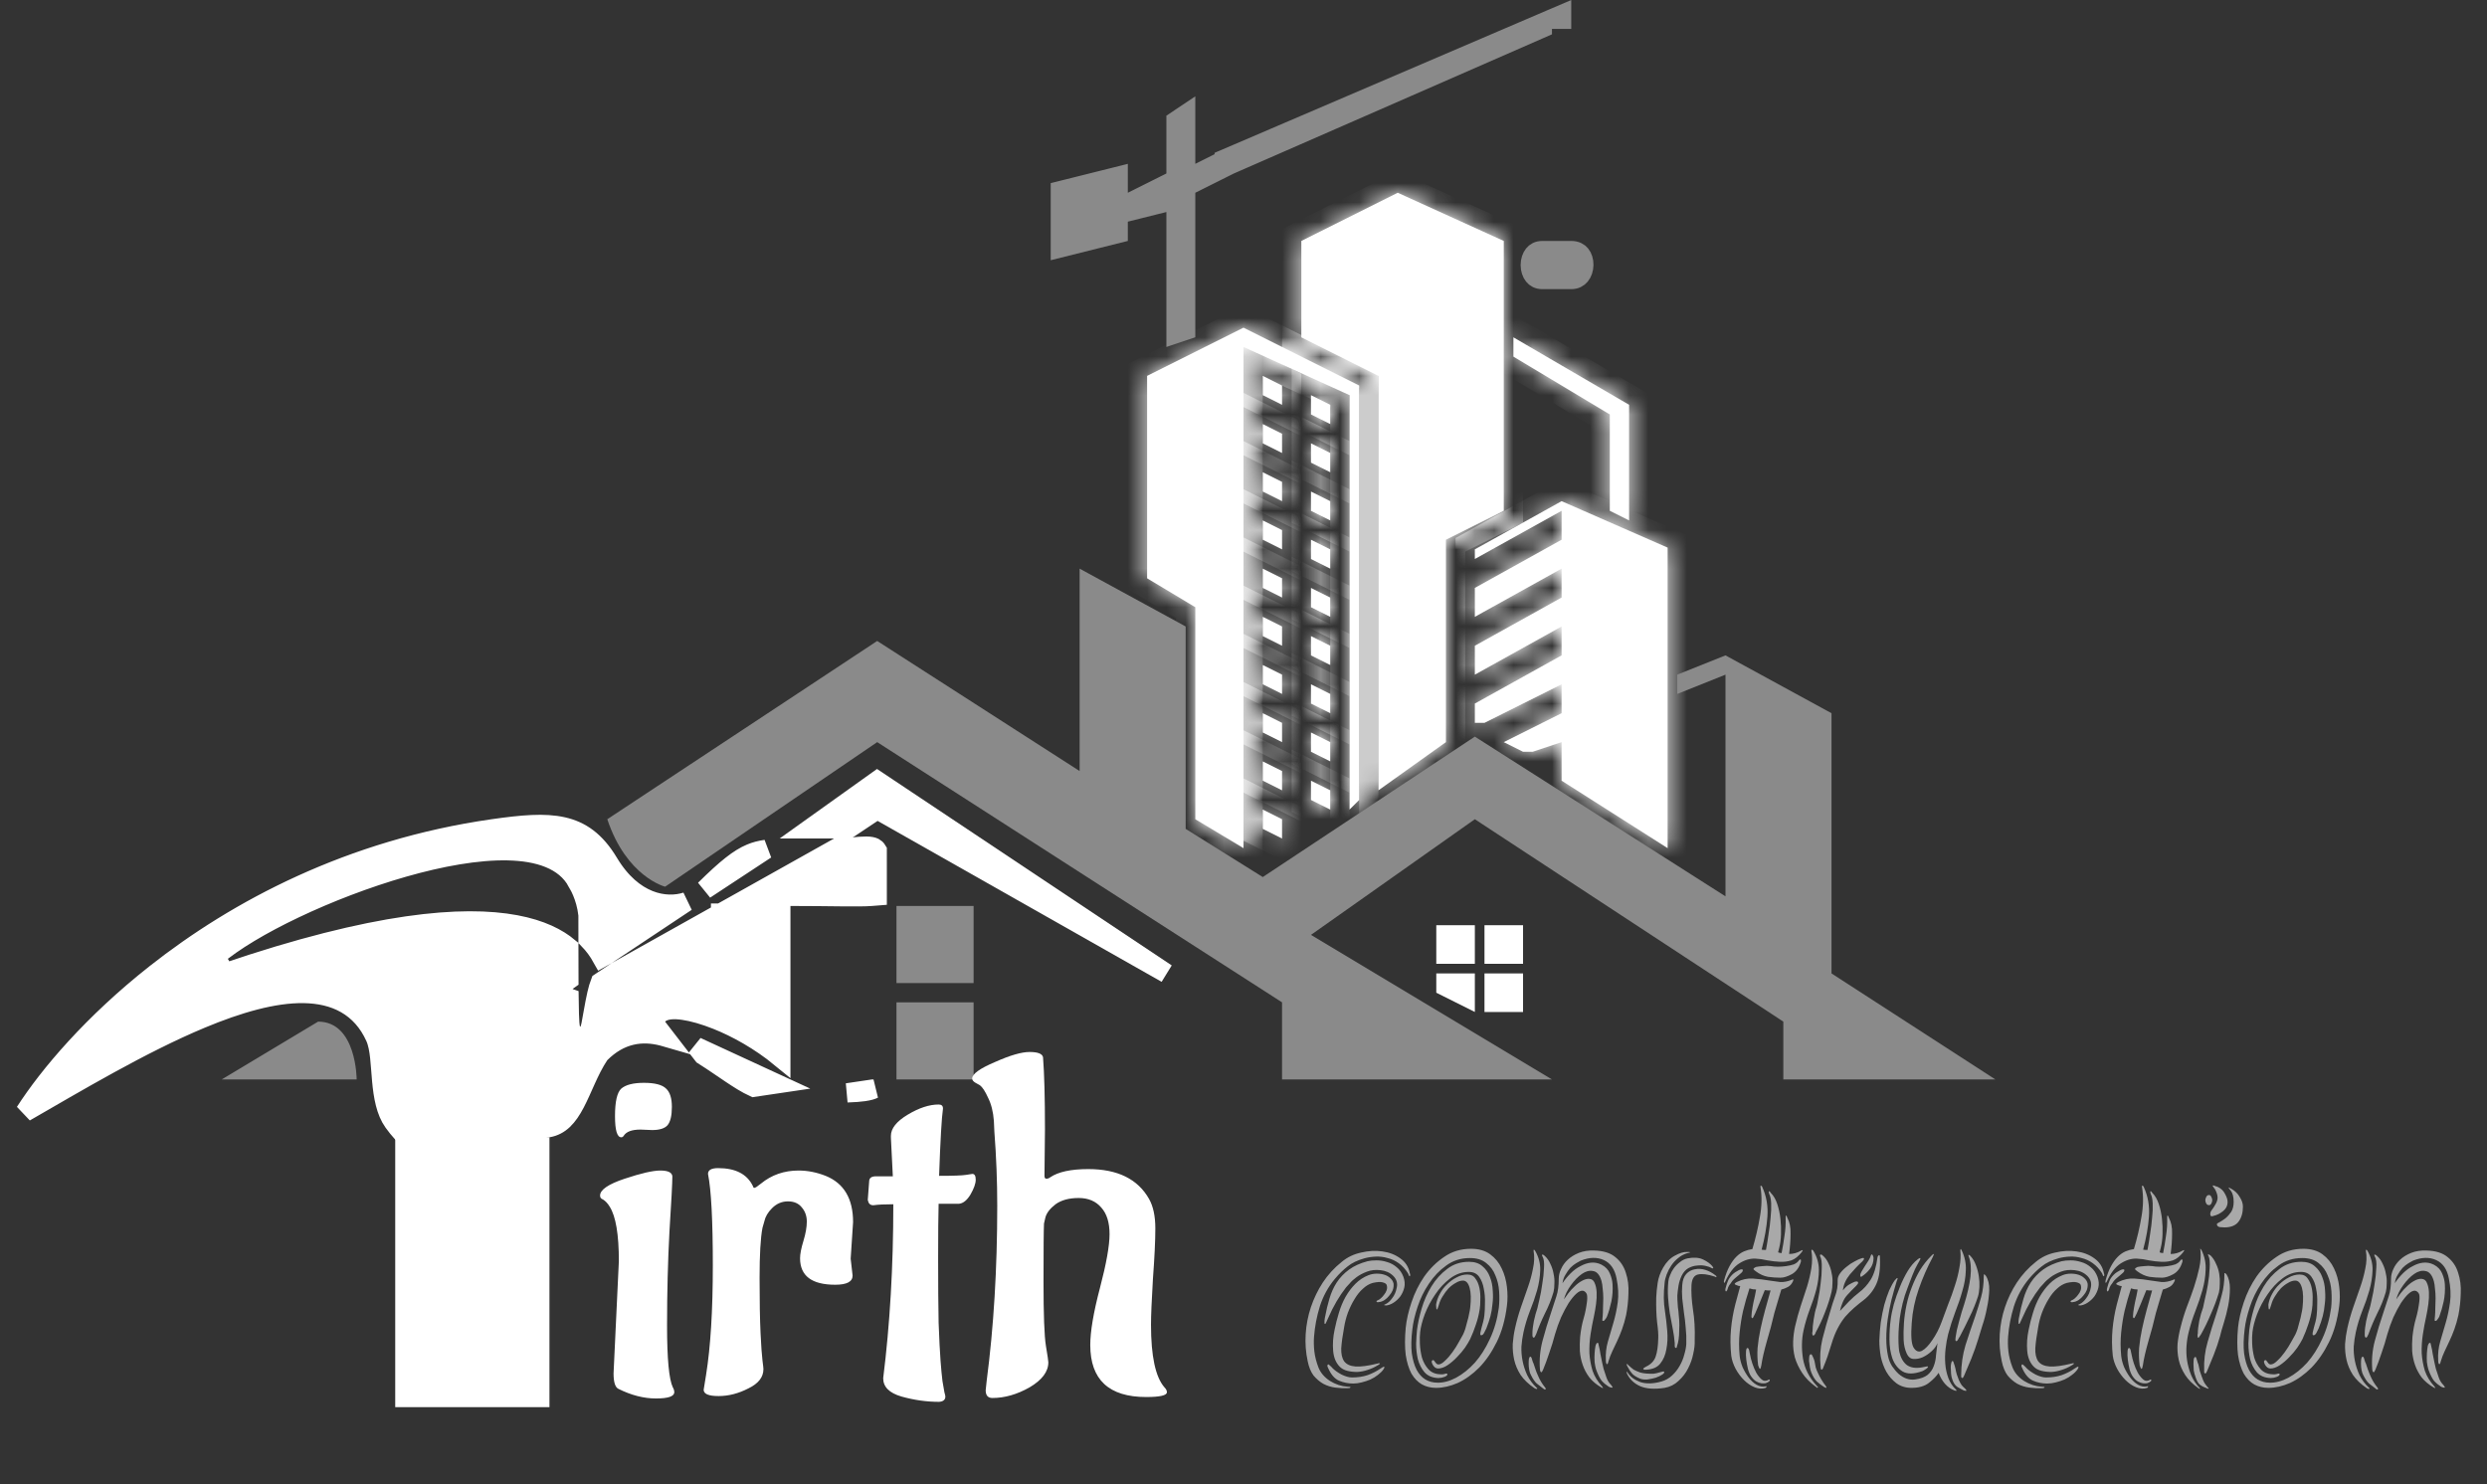 <svg width="129" height="77" viewBox="0 0 129 77" fill="none" xmlns="http://www.w3.org/2000/svg">
<rect x="0" y="0" width="129" height="77" fill="#333333" stroke="none"/>
<path d="M78.5 51V52H77.5V51H78.5ZM76 51V51.69L75 51.19V51H76ZM78.5 48.5V49.5H77.5V48.5H78.5ZM76 48.5V49.5H75V48.5H76Z" fill="white" stroke="white"/>
<mask id="path-2-inside-1_201_34" fill="white">
<path d="M76.5 29V28.5L81 26L86.5 28.41V44L81 40.5V39.5V38.5L79.5 39H79L78 38.5L81 37V35.5L77 37.5H76.5V36.5L81 34V32.5L76.5 35V33.5L81 31V29.5L76.5 32V30.5L81 28V26.5L76.5 29Z"/>
<path d="M67.5 17.5V12.5L72.5 10L78 12.5V26.5L75 28V38.5L71.5 41V33V19.5L67.5 17.5Z"/>
<path d="M64.5 17L59.5 19.5V30L62 31.5V42.5L64.5 44V18L70 20.5V42L70.5 41.5V20L64.5 17Z"/>
<path d="M65.5 20.5V19.5L66.5 20V21L65.5 20.5Z"/>
<path d="M68 21.5V20.5L69 21V22L68 21.5Z"/>
<path d="M65.5 23V22L66.5 22.5V23.5L65.5 23Z"/>
<path d="M68 24V23L69 23.5V24.5L68 24Z"/>
<path d="M65.5 25.5V24.5L66.5 25V26L65.5 25.5Z"/>
<path d="M68 26.5V25.5L69 26V27L68 26.5Z"/>
<path d="M65.5 28V27L66.5 27.5V28.5L65.5 28Z"/>
<path d="M68 29V28L69 28.5V29.5L68 29Z"/>
<path d="M65.5 30.5V29.5L66.5 30V31L65.5 30.5Z"/>
<path d="M65.5 33V32L66.5 32.5V33.5L65.5 33Z"/>
<path d="M68 31.5V30.5L69 31V32L68 31.5Z"/>
<path d="M68 34V33L69 33.5V34.5L68 34Z"/>
<path d="M65.5 35.5V34.5L66.5 35V36L65.5 35.5Z"/>
<path d="M68 36.5V35.5L69 36V37L68 36.5Z"/>
<path d="M65.5 38V37L66.5 37.5V38.5L65.5 38Z"/>
<path d="M68 39V38L69 38.5V39.5L68 39Z"/>
<path d="M65.5 40.5V39.5L66.5 40V41L65.5 40.5Z"/>
<path d="M68 41.5V40.5L69 41V42L68 41.5Z"/>
<path d="M65.5 43V42L66.5 42.5V43.5L65.5 43Z"/>
</mask>
<path d="M76.5 29V28.5L81 26L86.5 28.41V44L81 40.5V39.5V38.5L79.5 39H79L78 38.5L81 37V35.5L77 37.5H76.5V36.5L81 34V32.5L76.5 35V33.5L81 31V29.5L76.5 32V30.5L81 28V26.5L76.5 29Z" fill="white"/>
<path d="M67.5 17.5V12.5L72.5 10L78 12.5V26.5L75 28V38.5L71.5 41V33V19.5L67.5 17.5Z" fill="white"/>
<path d="M64.5 17L59.5 19.5V30L62 31.5V42.5L64.5 44V18L70 20.5V42L70.5 41.5V20L64.5 17Z" fill="white"/>
<path d="M65.5 20.5V19.5L66.5 20V21L65.5 20.5Z" fill="white"/>
<path d="M68 21.5V20.5L69 21V22L68 21.5Z" fill="white"/>
<path d="M65.5 23V22L66.5 22.5V23.5L65.5 23Z" fill="white"/>
<path d="M68 24V23L69 23.5V24.5L68 24Z" fill="white"/>
<path d="M65.5 25.5V24.5L66.5 25V26L65.5 25.5Z" fill="white"/>
<path d="M68 26.5V25.5L69 26V27L68 26.5Z" fill="white"/>
<path d="M65.5 28V27L66.5 27.5V28.5L65.5 28Z" fill="white"/>
<path d="M68 29V28L69 28.5V29.5L68 29Z" fill="white"/>
<path d="M65.5 30.5V29.5L66.5 30V31L65.5 30.5Z" fill="white"/>
<path d="M65.5 33V32L66.5 32.5V33.5L65.5 33Z" fill="white"/>
<path d="M68 31.5V30.5L69 31V32L68 31.5Z" fill="white"/>
<path d="M68 34V33L69 33.5V34.5L68 34Z" fill="white"/>
<path d="M65.5 35.5V34.5L66.5 35V36L65.5 35.5Z" fill="white"/>
<path d="M68 36.5V35.5L69 36V37L68 36.5Z" fill="white"/>
<path d="M65.5 38V37L66.5 37.5V38.5L65.5 38Z" fill="white"/>
<path d="M68 39V38L69 38.5V39.5L68 39Z" fill="white"/>
<path d="M65.5 40.5V39.5L66.5 40V41L65.5 40.5Z" fill="white"/>
<path d="M68 41.5V40.5L69 41V42L68 41.5Z" fill="white"/>
<path d="M65.5 43V42L66.5 42.5V43.5L65.5 43Z" fill="white"/>
<path d="M76.5 29V28.5L81 26L86.5 28.41V44L81 40.5V39.5V38.5L79.5 39H79L78 38.5L81 37V35.5L77 37.5H76.5V36.5L81 34V32.5L76.5 35V33.5L81 31V29.5L76.5 32V30.5L81 28V26.5L76.5 29Z" stroke="white" stroke-width="2" mask="url(#path-2-inside-1_201_34)"/>
<path d="M67.5 17.5V12.5L72.5 10L78 12.5V26.5L75 28V38.5L71.5 41V33V19.5L67.5 17.5Z" stroke="white" stroke-width="2" mask="url(#path-2-inside-1_201_34)"/>
<path d="M64.5 17L59.5 19.5V30L62 31.5V42.5L64.5 44V18L70 20.5V42L70.5 41.5V20L64.5 17Z" stroke="white" stroke-width="2" mask="url(#path-2-inside-1_201_34)"/>
<path d="M65.5 20.5V19.5L66.5 20V21L65.5 20.5Z" stroke="white" stroke-width="2" mask="url(#path-2-inside-1_201_34)"/>
<path d="M68 21.5V20.5L69 21V22L68 21.5Z" stroke="white" stroke-width="2" mask="url(#path-2-inside-1_201_34)"/>
<path d="M65.5 23V22L66.5 22.5V23.5L65.5 23Z" stroke="white" stroke-width="2" mask="url(#path-2-inside-1_201_34)"/>
<path d="M68 24V23L69 23.5V24.5L68 24Z" stroke="white" stroke-width="2" mask="url(#path-2-inside-1_201_34)"/>
<path d="M65.5 25.5V24.5L66.5 25V26L65.5 25.5Z" stroke="white" stroke-width="2" mask="url(#path-2-inside-1_201_34)"/>
<path d="M68 26.5V25.5L69 26V27L68 26.5Z" stroke="white" stroke-width="2" mask="url(#path-2-inside-1_201_34)"/>
<path d="M65.5 28V27L66.5 27.5V28.5L65.5 28Z" stroke="white" stroke-width="2" mask="url(#path-2-inside-1_201_34)"/>
<path d="M68 29V28L69 28.5V29.5L68 29Z" stroke="white" stroke-width="2" mask="url(#path-2-inside-1_201_34)"/>
<path d="M65.5 30.5V29.5L66.5 30V31L65.5 30.5Z" stroke="white" stroke-width="2" mask="url(#path-2-inside-1_201_34)"/>
<path d="M65.5 33V32L66.5 32.5V33.5L65.5 33Z" stroke="white" stroke-width="2" mask="url(#path-2-inside-1_201_34)"/>
<path d="M68 31.5V30.5L69 31V32L68 31.5Z" stroke="white" stroke-width="2" mask="url(#path-2-inside-1_201_34)"/>
<path d="M68 34V33L69 33.5V34.5L68 34Z" stroke="white" stroke-width="2" mask="url(#path-2-inside-1_201_34)"/>
<path d="M65.5 35.5V34.5L66.5 35V36L65.5 35.5Z" stroke="white" stroke-width="2" mask="url(#path-2-inside-1_201_34)"/>
<path d="M68 36.5V35.5L69 36V37L68 36.5Z" stroke="white" stroke-width="2" mask="url(#path-2-inside-1_201_34)"/>
<path d="M65.5 38V37L66.5 37.5V38.5L65.5 38Z" stroke="white" stroke-width="2" mask="url(#path-2-inside-1_201_34)"/>
<path d="M68 39V38L69 38.5V39.5L68 39Z" stroke="white" stroke-width="2" mask="url(#path-2-inside-1_201_34)"/>
<path d="M65.5 40.5V39.5L66.5 40V41L65.5 40.5Z" stroke="white" stroke-width="2" mask="url(#path-2-inside-1_201_34)"/>
<path d="M68 41.5V40.5L69 41V42L68 41.5Z" stroke="white" stroke-width="2" mask="url(#path-2-inside-1_201_34)"/>
<path d="M65.5 43V42L66.5 42.5V43.5L65.5 43Z" stroke="white" stroke-width="2" mask="url(#path-2-inside-1_201_34)"/>
<path d="M45.5 40.5L42 43H44L45.5 42L60.5 50.5L45.5 40.5Z" fill="white" stroke="white"/>
<rect x="21" y="59.5" width="7" height="13" fill="white" stroke="white"/>
<path d="M45.309 56.5C45.236 56.538 45.094 56.59 44.805 56.631C44.588 56.662 44.309 56.683 43.946 56.695L45.263 56.5H45.309ZM40.298 56.227L39.1 56.405C38.923 56.324 38.729 56.219 38.517 56.091C38.133 55.858 37.725 55.576 37.28 55.274C37.02 55.098 36.747 54.915 36.464 54.737C36.356 54.602 36.246 54.458 36.128 54.302L40.298 56.227ZM39.727 44.066C38.574 44.823 37.518 45.517 36.559 46.151C37.685 45.039 38.331 44.529 38.942 44.274C39.191 44.171 39.44 44.106 39.727 44.066ZM30.5 47.473L30.497 47.445C30.444 46.968 30.317 46.571 30.196 46.279C30.136 46.133 30.076 46.013 30.028 45.923C30.005 45.878 29.984 45.84 29.968 45.812C29.96 45.798 29.952 45.785 29.947 45.776C29.942 45.768 29.941 45.764 29.94 45.764C29.305 44.582 27.893 44.17 26.347 44.136C24.767 44.101 22.853 44.45 20.925 45.001C17.079 46.1 13.002 48.055 11.175 49.621L11.661 50.474C19.461 47.81 24.046 47.467 26.741 47.971C28.076 48.22 28.937 48.675 29.503 49.149C29.504 49.795 29.504 50.351 29.507 50.826C29.494 50.835 29.483 50.844 29.473 50.852C29.445 50.872 29.419 50.891 29.399 50.906C29.391 50.913 29.378 50.924 29.364 50.935C29.359 50.94 29.343 50.954 29.326 50.972C29.319 50.98 29.3 51 29.28 51.028C29.27 51.043 29.247 51.081 29.235 51.105C29.219 51.143 29.192 51.249 29.188 51.317C29.199 51.424 29.299 51.632 29.389 51.719C29.423 51.739 29.469 51.759 29.515 51.775C29.519 52.114 29.525 52.388 29.531 52.605C29.537 52.803 29.544 52.961 29.554 53.079C29.561 53.172 29.573 53.307 29.611 53.412C29.621 53.44 29.649 53.515 29.713 53.588C29.786 53.672 29.962 53.805 30.206 53.751C30.392 53.71 30.488 53.582 30.512 53.55C30.547 53.502 30.568 53.458 30.578 53.434C30.615 53.348 30.638 53.238 30.654 53.163C30.691 52.988 30.736 52.722 30.784 52.449C30.834 52.168 30.89 51.863 30.955 51.581C31.013 51.328 31.074 51.114 31.135 50.96C31.181 50.929 31.229 50.897 31.278 50.864C31.492 50.721 31.733 50.561 31.999 50.383C34.567 48.944 35.909 48.193 36.609 47.801C36.993 47.586 37.184 47.478 37.28 47.425C37.328 47.398 37.352 47.385 37.364 47.378C37.37 47.375 37.373 47.373 37.374 47.372H37.376V47.371H37.378C37.379 47.37 37.382 47.368 37.388 47.365C37.4 47.358 37.424 47.344 37.472 47.317C37.568 47.264 37.76 47.157 38.143 46.942C38.9 46.518 40.405 45.674 43.398 43.997C43.686 43.99 43.96 43.967 44.203 43.943C44.495 43.916 44.73 43.893 44.937 43.895C45.142 43.898 45.267 43.927 45.349 43.969C45.4 43.995 45.451 44.036 45.5 44.118C45.5 44.449 45.499 45.329 45.5 46.477L45.183 46.502C44.54 46.553 43.039 46.5 41 46.5H40.5V54.876C39.403 53.977 38.214 53.322 37.185 52.911C36.535 52.651 35.933 52.482 35.445 52.412C35.203 52.377 34.971 52.364 34.768 52.386C34.582 52.405 34.331 52.462 34.147 52.647L33.831 52.962L34.108 53.312C34.239 53.477 34.361 53.636 34.477 53.787C34.443 53.777 34.409 53.768 34.375 53.759C33.847 53.622 33.293 53.582 32.735 53.716C32.174 53.85 31.641 54.152 31.146 54.647L31.111 54.682L31.084 54.723C30.81 55.133 30.593 55.584 30.399 56.011C30.2 56.45 30.031 56.85 29.836 57.222C29.449 57.959 29.05 58.401 28.418 58.507C27.622 58.639 26.835 58.903 26.099 59.151C25.347 59.405 24.65 59.641 23.977 59.758C23.311 59.873 22.704 59.866 22.134 59.656C21.567 59.448 20.986 59.021 20.406 58.21C20.013 57.66 19.875 56.89 19.798 56.051C19.763 55.667 19.735 55.209 19.697 54.855C19.658 54.489 19.597 54.104 19.455 53.793C19.103 53.018 18.588 52.45 17.939 52.079C17.297 51.711 16.552 51.553 15.758 51.54C14.184 51.515 12.325 52.063 10.433 52.852C7.311 54.153 3.909 56.192 1.298 57.693C2.54 55.765 4.809 53.084 8.072 50.513C12.303 47.178 18.173 44.052 25.57 42.995C27.08 42.78 28.242 42.672 29.202 42.89C30.116 43.097 30.883 43.61 31.571 44.757C32.838 46.868 34.541 47.125 35.603 46.783C33.855 47.941 32.477 48.86 31.469 49.534C31.386 49.581 31.302 49.628 31.217 49.676C31.045 49.368 30.815 49.04 30.502 48.718C30.502 48.341 30.5 47.936 30.5 47.5V47.473Z" fill="white" stroke="white"/>
<path d="M18.5 56H11.5L16.5 53C18.5 53 18.5 56 18.5 56Z" fill="#8A8A8A"/>
<path d="M34.5 46C34.5 46 32.5 45.5 31.5 42.5C38 38.206 45.5 33.252 45.5 33.252L56 40V29.5L61.5 32.5V43L65.5 45.5L76.5 38.214L89.5 46.5V35L87 36V35L89.5 34L95 37V50.5L103.5 56H92.5V53L76.5 42.5L68 48.5L80.5 56H66.5V52L45.5 38.5L34.5 46Z" fill="#8A8A8A"/>
<path d="M46.5 47H50.5V51H46.5V47Z" fill="#8A8A8A"/>
<rect x="46.5" y="52" width="4" height="4" fill="#8A8A8A"/>
<mask id="path-10-inside-2_201_34" fill="white">
<path d="M83.5 21.5L78.5 18.5V17.5L84.5 21V27L83.5 26.5V21.5Z"/>
</mask>
<path d="M83.5 21.5L78.5 18.5V17.5L84.5 21V27L83.5 26.5V21.5Z" fill="white"/>
<path d="M79 18L78.646 17.646L78.146 18.146L78.5 18.5L78.854 18.854L79.354 18.354L79 18ZM78.5 18.5H77.5V19.066L77.986 19.358L78.5 18.5ZM83.5 21.5H84.5V20.934L84.014 20.642L83.5 21.5ZM83.5 26.5H82.5V27.118L83.053 27.394L83.5 26.5ZM84.5 27L84.053 27.894L85.5 28.618V27H84.5ZM84.5 21H85.5V20.426L85.004 20.136L84.5 21ZM78.5 17.5L79.004 16.636L77.5 15.759V17.5H78.5ZM78.5 18.5L77.986 19.358L82.986 22.358L83.5 21.5L84.014 20.642L79.014 17.642L78.5 18.5ZM83.5 21.5H82.5V26.5H83.5H84.5V21.5H83.5ZM83.5 26.5L83.053 27.394L84.053 27.894L84.5 27L84.947 26.106L83.947 25.606L83.5 26.5ZM84.5 27H85.5V21H84.5H83.5V27H84.5ZM84.5 21L85.004 20.136L79.004 16.636L78.5 17.5L77.996 18.364L83.996 21.864L84.5 21ZM78.5 17.5H77.5V18.5H78.5H79.5V17.5H78.5Z" fill="white" mask="url(#path-10-inside-2_201_34)"/>
<path d="M80 1.454L79.8 1.542L63.8 8.542L63.5 8.673V8.691L62.776 9.053L61.776 9.553L61.5 9.691V17.139L61 17.306V10.359L58 11.109V12.109L55 12.859V9.891L58 9.141V10L58.001 10.809L60.724 9.447L61 9.309V6.268L61.5 5.934V9.309L62.224 8.947L63.224 8.447L63.5 8.309V8.258L64.197 7.96L80 1.187V1.454ZM81 1H80.438L81 0.759V1Z" fill="#8A8A8A" stroke="#8A8A8A"/>
<path d="M80 13C80.5 13 80.914 13 81.5 13C81.747 13 81.894 13.091 81.988 13.206C82.092 13.334 82.156 13.526 82.153 13.742C82.15 13.959 82.08 14.157 81.969 14.291C81.867 14.414 81.721 14.5 81.5 14.5H80C79.78 14.5 79.641 14.415 79.547 14.297C79.442 14.166 79.375 13.969 79.375 13.75C79.375 13.531 79.442 13.334 79.547 13.203C79.642 13.085 79.78 13 80 13Z" fill="#8A8A8A" stroke="#8A8A8A"/>
<path d="M33.825 58.625L33.225 58.6C32.775 58.6 32.483 58.708 32.35 58.925C32.317 58.975 32.275 59 32.225 59C32.008 59 31.9 58.633 31.9 57.9C31.9 57.15 32.008 56.675 32.225 56.475C32.458 56.275 32.85 56.175 33.4 56.175C33.967 56.175 34.35 56.275 34.55 56.475C34.75 56.658 34.85 56.975 34.85 57.425C34.85 57.875 34.775 58.192 34.625 58.375C34.475 58.542 34.208 58.625 33.825 58.625ZM31.825 71.25L32.1 65.425C32.1 64.042 31.942 63.1 31.625 62.6C31.525 62.433 31.408 62.308 31.275 62.225C31.175 62.192 31.125 62.125 31.125 62.025C31.125 61.725 31.55 61.433 32.4 61.15C33.25 60.867 33.867 60.725 34.25 60.725C34.65 60.725 34.858 60.825 34.875 61.025C34.875 61.358 34.825 62.308 34.725 63.875C34.642 65.425 34.6 67.058 34.6 68.775C34.6 70.492 34.7 71.558 34.9 71.975C34.95 72.058 34.975 72.142 34.975 72.225C34.975 72.442 34.658 72.55 34.025 72.55C33.392 72.55 32.742 72.383 32.075 72.05C31.908 71.967 31.825 71.7 31.825 71.25ZM44.124 65.3L44.224 66.175C44.224 66.492 43.924 66.65 43.324 66.65C42.107 66.65 41.499 66.192 41.499 65.275C41.499 65.058 41.557 64.758 41.674 64.375C41.791 63.992 41.849 63.658 41.849 63.375C41.849 63.092 41.766 62.85 41.599 62.65C41.432 62.433 41.191 62.325 40.874 62.325C40.557 62.325 40.282 62.442 40.049 62.675C39.832 62.892 39.699 63.117 39.649 63.35L39.549 63.7C39.449 64.217 39.399 65.083 39.399 66.3C39.399 67.5 39.416 68.45 39.449 69.15C39.482 69.833 39.516 70.308 39.549 70.575C39.582 70.825 39.599 70.975 39.599 71.025C39.599 71.442 39.341 71.775 38.824 72.025C38.307 72.292 37.791 72.425 37.274 72.425C36.757 72.425 36.499 72.317 36.499 72.1L36.624 71.325C36.857 69.875 36.974 67.983 36.974 65.65C36.974 63.317 36.891 61.733 36.724 60.9C36.724 60.7 36.899 60.6 37.249 60.6C38.149 60.6 38.749 60.908 39.049 61.525C39.066 61.592 39.091 61.625 39.124 61.625C39.174 61.625 39.291 61.55 39.474 61.4C40.024 60.95 40.674 60.725 41.424 60.725C41.891 60.725 42.357 60.817 42.824 61C43.774 61.383 44.249 62.183 44.249 63.4L44.124 65.3ZM45.011 62.25L45.086 61.25C45.102 61.1 45.219 61.025 45.436 61.025H46.311L46.211 59.025V58.925C46.211 58.542 46.502 58.175 47.086 57.825C47.669 57.475 48.202 57.3 48.686 57.3C48.836 57.3 48.911 57.367 48.911 57.5V57.525C48.844 57.975 48.777 59.133 48.711 61C49.444 61 49.911 60.983 50.111 60.95C50.311 60.917 50.419 60.9 50.436 60.9C50.552 60.9 50.611 61 50.611 61.2C50.611 61.4 50.519 61.658 50.336 61.975C50.152 62.275 49.952 62.433 49.736 62.45H48.686C48.669 63.017 48.661 63.975 48.661 65.325C48.661 66.658 48.669 67.758 48.686 68.625C48.719 69.492 48.752 70.15 48.786 70.6C48.819 71.033 48.852 71.383 48.886 71.65C48.936 71.917 48.969 72.108 48.986 72.225C49.019 72.342 49.036 72.417 49.036 72.45C49.036 72.617 48.927 72.708 48.711 72.725C48.061 72.725 47.411 72.633 46.761 72.45C46.127 72.267 45.811 71.95 45.811 71.5C46.161 68.7 46.336 65.692 46.336 62.475C45.886 62.475 45.544 62.492 45.311 62.525H45.286C45.136 62.525 45.044 62.433 45.011 62.25ZM54.202 58.575L54.177 61C54.177 61.1 54.21 61.15 54.277 61.15C54.343 61.15 54.41 61.125 54.477 61.075C54.893 60.792 55.552 60.65 56.452 60.65C57.968 60.65 59.018 61.167 59.602 62.2C59.818 62.583 59.927 63.092 59.927 63.725C59.927 64.358 59.885 65.233 59.802 66.35C59.735 67.467 59.702 68.258 59.702 68.725C59.702 70.358 59.935 71.442 60.402 71.975C60.485 72.058 60.527 72.142 60.527 72.225C60.527 72.392 60.168 72.475 59.452 72.475C57.518 72.475 56.552 71.575 56.552 69.775C56.552 69.075 56.718 68.092 57.052 66.825C57.385 65.558 57.552 64.625 57.552 64.025C57.552 63.425 57.41 62.967 57.127 62.65C56.843 62.317 56.452 62.15 55.952 62.15C55.452 62.15 55.052 62.258 54.752 62.475C54.468 62.692 54.293 62.917 54.227 63.15L54.152 63.475C54.135 63.792 54.127 64.8 54.127 66.5C54.127 68.2 54.168 69.308 54.252 69.825C54.335 70.325 54.377 70.608 54.377 70.675C54.377 71.158 54.052 71.592 53.402 71.975C52.752 72.342 52.11 72.525 51.477 72.525C51.243 72.525 51.127 72.392 51.127 72.125L51.177 71.65C51.543 68.85 51.727 65.817 51.727 62.55C51.727 61.283 51.677 60 51.577 58.7L51.552 58.15C51.518 57.683 51.418 57.283 51.252 56.95C51.102 56.617 50.96 56.4 50.827 56.3L50.602 56.175C50.485 56.108 50.427 56.033 50.427 55.95C50.427 55.717 50.818 55.433 51.602 55.1C52.385 54.75 52.985 54.575 53.402 54.575C53.835 54.575 54.068 54.667 54.102 54.85C54.168 55.7 54.202 56.942 54.202 58.575Z" fill="white"/>
<path d="M69.72 68.85C69.64 69.28 69.59 69.645 69.57 69.945C69.56 70.235 69.61 70.46 69.72 70.62C69.84 70.78 70.035 70.87 70.305 70.89C70.575 70.91 70.955 70.86 71.445 70.74C71.515 70.72 71.555 70.715 71.565 70.725C71.585 70.735 71.58 70.75 71.55 70.77C71.53 70.79 71.5 70.81 71.46 70.83C71.3 70.93 71.125 71.01 70.935 71.07C70.755 71.13 70.575 71.165 70.395 71.175C70.215 71.175 70.045 71.155 69.885 71.115C69.725 71.075 69.595 71.005 69.495 70.905C69.295 70.705 69.18 70.43 69.15 70.08C69.12 69.72 69.145 69.355 69.225 68.985C69.285 68.685 69.36 68.39 69.45 68.1C69.54 67.8 69.655 67.525 69.795 67.275C69.945 67.015 70.115 66.79 70.305 66.6C70.505 66.4 70.735 66.25 70.995 66.15C71.125 66.1 71.265 66.075 71.415 66.075C71.565 66.075 71.7 66.095 71.82 66.135C71.94 66.175 72.04 66.235 72.12 66.315C72.21 66.395 72.265 66.49 72.285 66.6C72.295 66.71 72.28 66.82 72.24 66.93C72.2 67.03 72.14 67.125 72.06 67.215C71.99 67.305 71.91 67.38 71.82 67.44C71.73 67.5 71.64 67.535 71.55 67.545C71.47 67.565 71.42 67.56 71.4 67.53C71.39 67.5 71.41 67.475 71.46 67.455C71.5 67.445 71.55 67.415 71.61 67.365C71.68 67.305 71.74 67.24 71.79 67.17C71.85 67.1 71.895 67.02 71.925 66.93C71.955 66.84 71.955 66.75 71.925 66.66C71.905 66.6 71.835 66.555 71.715 66.525C71.605 66.495 71.435 66.505 71.205 66.555C71.025 66.605 70.855 66.705 70.695 66.855C70.535 66.995 70.39 67.175 70.26 67.395C70.13 67.605 70.015 67.84 69.915 68.1C69.825 68.35 69.76 68.6 69.72 68.85ZM69.9 71.94C70 71.94 70.05 71.95 70.05 71.97C70.05 71.98 70.04 71.99 70.02 72C70.01 72.01 69.975 72.015 69.915 72.015C69.695 72.025 69.475 72.015 69.255 71.985C69.035 71.955 68.83 71.89 68.64 71.79C68.45 71.68 68.28 71.535 68.13 71.355C67.99 71.165 67.89 70.92 67.83 70.62C67.73 70.16 67.695 69.69 67.725 69.21C67.755 68.73 67.845 68.265 67.995 67.815C68.145 67.365 68.35 66.94 68.61 66.54C68.88 66.13 69.21 65.77 69.6 65.46C69.89 65.22 70.225 65.06 70.605 64.98C70.985 64.89 71.35 64.87 71.7 64.92C72.06 64.97 72.37 65.09 72.63 65.28C72.9 65.47 73.065 65.725 73.125 66.045C73.155 66.125 73.155 66.18 73.125 66.21C73.095 66.21 73.065 66.16 73.035 66.06C72.895 65.84 72.735 65.665 72.555 65.535C72.375 65.405 72.18 65.315 71.97 65.265C71.77 65.205 71.565 65.18 71.355 65.19C71.145 65.2 70.95 65.23 70.77 65.28C70.41 65.38 70.12 65.52 69.9 65.7C69.68 65.87 69.46 66.085 69.24 66.345C68.89 66.765 68.63 67.24 68.46 67.77C68.3 68.29 68.2 68.81 68.16 69.33C68.14 69.58 68.145 69.84 68.175 70.11C68.205 70.37 68.275 70.645 68.385 70.935C68.495 71.215 68.695 71.45 68.985 71.64C69.275 71.82 69.58 71.92 69.9 71.94ZM68.73 68.325C68.79 67.995 68.865 67.68 68.955 67.38C69.045 67.07 69.17 66.79 69.33 66.54C69.5 66.28 69.715 66.055 69.975 65.865C70.235 65.675 70.555 65.53 70.935 65.43C71.065 65.4 71.22 65.385 71.4 65.385C71.59 65.385 71.775 65.415 71.955 65.475C72.135 65.525 72.3 65.615 72.45 65.745C72.6 65.865 72.715 66.03 72.795 66.24C72.865 66.44 72.88 66.625 72.84 66.795C72.8 66.965 72.73 67.12 72.63 67.26C72.53 67.39 72.41 67.5 72.27 67.59C72.14 67.67 72.015 67.715 71.895 67.725C71.875 67.725 71.845 67.72 71.805 67.71C71.775 67.7 71.8 67.68 71.88 67.65C71.99 67.6 72.1 67.5 72.21 67.35C72.33 67.2 72.41 67.015 72.45 66.795C72.5 66.565 72.44 66.365 72.27 66.195C72.1 66.025 71.88 65.925 71.61 65.895C71.35 65.865 71.115 65.89 70.905 65.97C70.695 66.05 70.515 66.145 70.365 66.255C70.215 66.365 70.095 66.475 70.005 66.585C69.915 66.685 69.855 66.75 69.825 66.78C69.465 67.24 69.155 67.77 68.895 68.37C68.895 68.38 68.87 68.435 68.82 68.535C68.78 68.635 68.75 68.685 68.73 68.685C68.71 68.685 68.7 68.67 68.7 68.64C68.7 68.6 68.7 68.56 68.7 68.52C68.71 68.48 68.715 68.44 68.715 68.4C68.725 68.36 68.73 68.335 68.73 68.325ZM71.76 71.04C71.69 71.14 71.595 71.235 71.475 71.325C71.365 71.415 71.235 71.495 71.085 71.565C70.945 71.625 70.795 71.675 70.635 71.715C70.485 71.755 70.335 71.775 70.185 71.775C69.925 71.775 69.68 71.725 69.45 71.625C69.22 71.525 69.03 71.3 68.88 70.95C68.84 70.88 68.84 70.825 68.88 70.785C68.91 70.775 68.945 70.795 68.985 70.845C69.035 70.885 69.08 70.93 69.12 70.98C69.23 71.09 69.385 71.2 69.585 71.31C69.795 71.41 69.975 71.46 70.125 71.46C70.425 71.46 70.695 71.42 70.935 71.34C71.185 71.25 71.41 71.135 71.61 70.995C71.63 70.985 71.655 70.97 71.685 70.95C71.725 70.92 71.755 70.905 71.775 70.905C71.795 70.895 71.805 70.9 71.805 70.92C71.815 70.94 71.8 70.98 71.76 71.04ZM77.744 67.845C77.774 67.575 77.779 67.29 77.759 66.99C77.739 66.69 77.674 66.415 77.564 66.165C77.464 65.905 77.304 65.69 77.084 65.52C76.874 65.35 76.594 65.265 76.244 65.265C75.774 65.265 75.364 65.395 75.014 65.655C74.664 65.905 74.364 66.22 74.114 66.6C73.864 66.97 73.669 67.37 73.529 67.8C73.389 68.22 73.299 68.605 73.259 68.955C73.199 69.435 73.189 69.85 73.229 70.2C73.279 70.55 73.364 70.84 73.484 71.07C73.604 71.29 73.754 71.455 73.934 71.565C74.124 71.675 74.329 71.73 74.549 71.73C74.859 71.74 75.184 71.655 75.524 71.475C75.874 71.285 76.199 71.025 76.499 70.695C76.799 70.355 77.059 69.945 77.279 69.465C77.509 68.975 77.664 68.435 77.744 67.845ZM72.914 68.88C72.954 68.48 73.054 68.04 73.214 67.56C73.374 67.08 73.594 66.635 73.874 66.225C74.164 65.815 74.509 65.475 74.909 65.205C75.309 64.925 75.774 64.785 76.304 64.785C76.704 64.785 77.034 64.88 77.294 65.07C77.554 65.26 77.754 65.505 77.894 65.805C78.034 66.095 78.124 66.415 78.164 66.765C78.204 67.105 78.204 67.43 78.164 67.74C78.074 68.46 77.899 69.085 77.639 69.615C77.379 70.145 77.074 70.59 76.724 70.95C76.374 71.3 76.004 71.565 75.614 71.745C75.224 71.915 74.849 72 74.489 72C74.219 72 73.974 71.94 73.754 71.82C73.544 71.7 73.364 71.515 73.214 71.265C73.074 71.005 72.974 70.68 72.914 70.29C72.864 69.89 72.864 69.42 72.914 68.88ZM74.594 70.995C74.544 70.995 74.494 70.98 74.444 70.95C74.394 70.91 74.354 70.865 74.324 70.815C74.294 70.765 74.274 70.715 74.264 70.665C74.254 70.615 74.274 70.58 74.324 70.56C74.354 70.55 74.394 70.585 74.444 70.665C74.494 70.745 74.549 70.785 74.609 70.785C74.709 70.785 74.824 70.72 74.954 70.59C75.094 70.46 75.224 70.31 75.344 70.14C75.474 69.96 75.584 69.785 75.674 69.615C75.774 69.445 75.844 69.32 75.884 69.24C75.924 69.16 75.964 69.06 76.004 68.94C76.044 68.81 76.079 68.68 76.109 68.55C76.149 68.42 76.179 68.295 76.199 68.175C76.229 68.045 76.249 67.935 76.259 67.845C76.309 67.395 76.299 67.05 76.229 66.81C76.159 66.56 76.044 66.435 75.884 66.435C75.764 66.435 75.639 66.475 75.509 66.555C75.379 66.625 75.254 66.72 75.134 66.84C75.024 66.96 74.924 67.095 74.834 67.245C74.744 67.385 74.679 67.53 74.639 67.68C74.589 67.85 74.554 67.935 74.534 67.935C74.504 67.935 74.489 67.85 74.489 67.68C74.519 67.49 74.584 67.305 74.684 67.125C74.784 66.935 74.909 66.77 75.059 66.63C75.209 66.48 75.374 66.36 75.554 66.27C75.734 66.17 75.919 66.12 76.109 66.12C76.299 66.12 76.439 66.19 76.529 66.33C76.629 66.46 76.699 66.625 76.739 66.825C76.779 67.015 76.794 67.215 76.784 67.425C76.784 67.625 76.774 67.785 76.754 67.905C76.714 68.175 76.649 68.44 76.559 68.7C76.479 68.95 76.379 69.205 76.259 69.465C76.199 69.585 76.109 69.735 75.989 69.915C75.869 70.085 75.729 70.25 75.569 70.41C75.419 70.57 75.254 70.71 75.074 70.83C74.904 70.94 74.744 70.995 74.594 70.995ZM75.074 71.28C75.084 71.34 75.034 71.39 74.924 71.43C74.824 71.47 74.719 71.49 74.609 71.49C74.299 71.48 74.059 71.38 73.889 71.19C73.729 71 73.614 70.775 73.544 70.515C73.484 70.255 73.454 69.985 73.454 69.705C73.464 69.425 73.479 69.19 73.499 69C73.539 68.67 73.619 68.3 73.739 67.89C73.859 67.48 74.029 67.095 74.249 66.735C74.469 66.375 74.739 66.075 75.059 65.835C75.379 65.585 75.759 65.46 76.199 65.46C76.489 65.46 76.719 65.535 76.889 65.685C77.069 65.835 77.199 66.02 77.279 66.24C77.369 66.46 77.419 66.7 77.429 66.96C77.449 67.21 77.444 67.44 77.414 67.65C77.394 67.88 77.359 68.09 77.309 68.28C77.259 68.47 77.189 68.68 77.099 68.91C77.069 68.98 77.029 69.06 76.979 69.15C76.929 69.24 76.874 69.28 76.814 69.27C76.784 69.26 76.774 69.22 76.784 69.15C76.804 69.08 76.824 68.995 76.844 68.895C76.874 68.785 76.904 68.675 76.934 68.565C76.964 68.445 76.984 68.335 76.994 68.235C77.014 68.065 77.024 67.855 77.024 67.605C77.034 67.345 77.014 67.095 76.964 66.855C76.924 66.615 76.844 66.41 76.724 66.24C76.604 66.07 76.424 65.985 76.184 65.985C75.834 65.985 75.509 66.1 75.209 66.33C74.919 66.55 74.664 66.825 74.444 67.155C74.224 67.475 74.044 67.815 73.904 68.175C73.774 68.525 73.694 68.835 73.664 69.105C73.644 69.265 73.639 69.465 73.649 69.705C73.659 69.945 73.694 70.185 73.754 70.425C73.824 70.655 73.934 70.855 74.084 71.025C74.234 71.195 74.439 71.285 74.699 71.295C74.779 71.305 74.854 71.3 74.924 71.28C75.004 71.25 75.054 71.25 75.074 71.28ZM83.641 66.615C83.662 66.925 83.641 67.225 83.582 67.515C83.522 67.795 83.447 68.055 83.356 68.295C83.337 68.345 83.302 68.4 83.251 68.46C83.212 68.52 83.171 68.54 83.132 68.52C83.112 68.52 83.106 68.485 83.117 68.415C83.126 68.345 83.132 68.295 83.132 68.265C83.141 68.155 83.147 68.02 83.147 67.86C83.156 67.69 83.162 67.52 83.162 67.35C83.162 67.18 83.151 67.02 83.132 66.87C83.121 66.71 83.102 66.575 83.072 66.465C82.981 66.145 82.837 65.97 82.636 65.94C82.447 65.9 82.251 65.95 82.052 66.09C81.852 66.23 81.662 66.425 81.481 66.675C81.302 66.925 81.181 67.17 81.121 67.41C81.181 67.32 81.257 67.215 81.347 67.095C81.447 66.965 81.556 66.845 81.677 66.735C81.796 66.615 81.921 66.52 82.052 66.45C82.192 66.37 82.322 66.335 82.442 66.345C82.572 66.355 82.662 66.425 82.712 66.555C82.772 66.685 82.806 66.845 82.817 67.035C82.826 67.225 82.817 67.43 82.787 67.65C82.757 67.87 82.722 68.075 82.681 68.265C82.612 68.575 82.552 68.895 82.501 69.225C82.451 69.555 82.431 69.88 82.442 70.2C82.462 70.51 82.516 70.815 82.606 71.115C82.707 71.405 82.871 71.675 83.102 71.925C83.121 71.955 83.136 71.98 83.147 72C83.156 72.02 83.132 72.015 83.072 71.985C82.811 71.835 82.602 71.66 82.442 71.46C82.291 71.26 82.177 71.045 82.097 70.815C82.016 70.585 81.966 70.345 81.947 70.095C81.936 69.845 81.942 69.595 81.962 69.345C82.001 68.985 82.061 68.67 82.141 68.4C82.222 68.13 82.281 67.825 82.322 67.485C82.341 67.275 82.326 67.14 82.276 67.08C82.227 67.01 82.166 66.97 82.097 66.96C81.996 66.95 81.882 67.005 81.751 67.125C81.632 67.235 81.501 67.395 81.362 67.605C81.231 67.815 81.102 68.06 80.972 68.34C80.852 68.62 80.746 68.915 80.656 69.225C80.576 69.535 80.477 69.86 80.356 70.2C80.246 70.53 80.141 70.815 80.041 71.055C80.001 71.145 79.972 71.19 79.951 71.19C79.931 71.19 79.912 71.17 79.891 71.13C79.882 71.09 79.876 71.06 79.876 71.04C79.837 70.54 79.882 70.045 80.011 69.555C80.141 69.065 80.291 68.57 80.462 68.07C80.561 67.76 80.651 67.485 80.731 67.245C80.811 67.005 80.852 66.7 80.852 66.33C80.852 66.17 80.891 66.005 80.972 65.835C81.052 65.655 81.166 65.495 81.317 65.355C81.477 65.205 81.671 65.085 81.901 64.995C82.132 64.905 82.391 64.865 82.681 64.875C83.162 64.885 83.531 65 83.791 65.22C84.052 65.43 84.231 65.7 84.332 66.03C84.442 66.36 84.487 66.72 84.466 67.11C84.457 67.49 84.416 67.86 84.347 68.22C84.287 68.49 84.216 68.735 84.136 68.955C84.056 69.175 83.972 69.38 83.882 69.57C83.791 69.76 83.707 69.94 83.626 70.11C83.546 70.28 83.481 70.45 83.431 70.62C83.421 70.65 83.412 70.685 83.401 70.725C83.391 70.755 83.376 70.77 83.356 70.77C83.337 70.77 83.322 70.75 83.311 70.71C83.302 70.67 83.296 70.625 83.296 70.575C83.276 70.235 83.311 69.91 83.401 69.6C83.492 69.28 83.587 68.955 83.686 68.625C83.787 68.285 83.862 67.93 83.912 67.56C83.962 67.19 83.942 66.78 83.852 66.33C83.761 65.85 83.541 65.53 83.192 65.37C82.841 65.21 82.442 65.22 81.992 65.4C81.931 65.43 81.852 65.475 81.751 65.535C81.651 65.595 81.552 65.675 81.451 65.775C81.362 65.875 81.276 65.995 81.197 66.135C81.117 66.265 81.067 66.41 81.046 66.57C81.166 66.39 81.306 66.22 81.466 66.06C81.626 65.9 81.796 65.775 81.977 65.685C82.156 65.585 82.337 65.525 82.516 65.505C82.707 65.485 82.891 65.52 83.072 65.61C83.281 65.72 83.427 65.875 83.507 66.075C83.587 66.265 83.632 66.445 83.641 66.615ZM80.582 67.02C80.472 67.4 80.322 67.775 80.132 68.145C79.951 68.515 79.802 68.87 79.681 69.21C79.671 69.23 79.651 69.27 79.621 69.33C79.602 69.38 79.572 69.4 79.531 69.39C79.511 69.38 79.496 69.35 79.487 69.3C79.487 69.24 79.487 69.195 79.487 69.165C79.487 69.005 79.511 68.795 79.561 68.535C79.621 68.265 79.681 68.045 79.742 67.875C79.761 67.815 79.796 67.665 79.847 67.425C79.906 67.175 79.957 66.905 79.996 66.615C80.046 66.325 80.076 66.045 80.087 65.775C80.106 65.505 80.082 65.31 80.011 65.19C79.972 65.12 79.972 65.085 80.011 65.085C80.041 65.085 80.082 65.11 80.132 65.16C80.251 65.27 80.347 65.405 80.416 65.565C80.496 65.725 80.552 65.895 80.582 66.075C80.621 66.245 80.636 66.415 80.626 66.585C80.626 66.755 80.612 66.9 80.582 67.02ZM83.641 71.985C83.621 71.995 83.582 71.99 83.522 71.97C83.492 71.96 83.466 71.95 83.447 71.94C83.306 71.85 83.186 71.75 83.087 71.64C82.987 71.52 82.886 71.32 82.787 71.04C82.757 70.94 82.731 70.815 82.712 70.665C82.701 70.505 82.701 70.35 82.712 70.2C82.722 70.05 82.737 69.925 82.757 69.825C82.787 69.715 82.826 69.66 82.876 69.66C82.897 69.66 82.916 69.72 82.936 69.84C82.966 69.95 82.992 70.08 83.011 70.23C83.041 70.38 83.072 70.53 83.102 70.68C83.132 70.83 83.156 70.94 83.177 71.01C83.227 71.16 83.276 71.31 83.326 71.46C83.376 71.61 83.457 71.74 83.567 71.85C83.587 71.87 83.606 71.9 83.626 71.94C83.647 71.97 83.651 71.985 83.641 71.985ZM79.591 72.015C79.281 71.805 79.041 71.575 78.871 71.325C78.712 71.075 78.602 70.815 78.541 70.545C78.481 70.275 78.457 70 78.466 69.72C78.487 69.44 78.526 69.165 78.587 68.895C78.666 68.535 78.766 68.18 78.886 67.83C79.016 67.47 79.136 67.125 79.246 66.795C79.367 66.455 79.457 66.125 79.516 65.805C79.587 65.485 79.597 65.18 79.546 64.89C79.546 64.85 79.552 64.83 79.561 64.83C79.582 64.83 79.606 64.855 79.636 64.905C79.817 65.225 79.901 65.555 79.891 65.895C79.882 66.235 79.826 66.585 79.727 66.945C79.626 67.295 79.501 67.655 79.352 68.025C79.212 68.385 79.102 68.75 79.022 69.12C78.972 69.35 78.936 69.595 78.916 69.855C78.906 70.105 78.927 70.355 78.977 70.605C79.026 70.855 79.106 71.1 79.216 71.34C79.337 71.58 79.496 71.795 79.697 71.985C79.737 72.005 79.746 72.025 79.727 72.045C79.707 72.065 79.681 72.065 79.651 72.045C79.632 72.035 79.612 72.025 79.591 72.015ZM80.162 72.075C80.132 72.095 80.091 72.08 80.041 72.03C79.931 71.95 79.822 71.865 79.712 71.775C79.612 71.685 79.511 71.54 79.412 71.34C79.371 71.27 79.341 71.18 79.322 71.07C79.302 70.96 79.291 70.855 79.291 70.755C79.291 70.645 79.296 70.555 79.306 70.485C79.326 70.415 79.352 70.38 79.382 70.38C79.421 70.39 79.451 70.445 79.472 70.545C79.501 70.645 79.526 70.71 79.546 70.74C79.587 70.85 79.621 70.955 79.651 71.055C79.681 71.145 79.716 71.235 79.757 71.325C79.817 71.465 79.876 71.585 79.936 71.685C79.996 71.785 80.067 71.885 80.147 71.985C80.156 71.995 80.166 72.01 80.177 72.03C80.186 72.05 80.181 72.065 80.162 72.075ZM86.538 66.465C86.548 66.375 86.578 66.27 86.628 66.15C86.678 66.02 86.743 65.9 86.823 65.79C86.913 65.67 87.018 65.565 87.138 65.475C87.258 65.375 87.393 65.31 87.543 65.28C87.863 65.22 88.128 65.24 88.338 65.34C88.548 65.44 88.708 65.555 88.818 65.685C88.858 65.745 88.873 65.78 88.863 65.79C88.843 65.81 88.808 65.805 88.758 65.775C88.698 65.735 88.598 65.7 88.458 65.67C88.328 65.64 88.183 65.635 88.023 65.655C87.873 65.665 87.723 65.71 87.573 65.79C87.433 65.87 87.318 66 87.228 66.18C87.148 66.35 87.093 66.525 87.063 66.705C87.033 66.885 87.013 67.055 87.003 67.215C87.003 67.365 87.008 67.495 87.018 67.605C87.028 67.715 87.033 67.79 87.033 67.83C87.053 67.94 87.068 68.08 87.078 68.25C87.098 68.41 87.108 68.575 87.108 68.745C87.108 68.915 87.103 69.085 87.093 69.255C87.083 69.415 87.063 69.555 87.033 69.675C87.023 69.705 87.008 69.755 86.988 69.825C86.978 69.895 86.963 69.93 86.943 69.93C86.893 69.93 86.868 69.895 86.868 69.825C86.868 69.755 86.868 69.705 86.868 69.675C86.848 69.425 86.813 69.175 86.763 68.925C86.713 68.665 86.663 68.4 86.613 68.13C86.573 67.86 86.543 67.59 86.523 67.32C86.503 67.04 86.508 66.755 86.538 66.465ZM86.013 69.435C86.023 69.235 86.003 68.955 85.953 68.595C85.913 68.225 85.898 67.8 85.908 67.32C85.918 67.07 85.943 66.815 85.983 66.555C86.023 66.285 86.118 66.02 86.268 65.76C86.428 65.48 86.628 65.275 86.868 65.145C87.118 65.005 87.333 64.94 87.513 64.95C87.543 64.95 87.573 64.95 87.603 64.95C87.633 64.95 87.648 64.955 87.648 64.965C87.648 64.985 87.643 64.995 87.633 64.995C87.623 64.985 87.588 64.99 87.528 65.01C87.348 65.06 87.188 65.145 87.048 65.265C86.908 65.375 86.788 65.505 86.688 65.655C86.588 65.805 86.508 65.96 86.448 66.12C86.388 66.28 86.353 66.425 86.343 66.555C86.283 67.105 86.288 67.585 86.358 67.995C86.408 68.325 86.448 68.67 86.478 69.03C86.508 69.38 86.493 69.705 86.433 70.005C86.383 70.295 86.278 70.54 86.118 70.74C85.968 70.93 85.733 71.035 85.413 71.055C85.383 71.055 85.343 71.055 85.293 71.055C85.253 71.045 85.233 71.03 85.233 71.01C85.233 70.99 85.278 70.955 85.368 70.905C85.628 70.785 85.798 70.61 85.878 70.38C85.958 70.15 86.003 69.835 86.013 69.435ZM84.423 71.205C84.563 71.425 84.783 71.59 85.083 71.7C85.393 71.8 85.758 71.79 86.178 71.67C86.388 71.61 86.573 71.505 86.733 71.355C86.893 71.205 87.023 71.04 87.123 70.86C87.233 70.67 87.313 70.475 87.363 70.275C87.423 70.075 87.458 69.89 87.468 69.72C87.478 69.44 87.468 69.165 87.438 68.895C87.418 68.625 87.388 68.365 87.348 68.115C87.318 67.855 87.288 67.605 87.258 67.365C87.238 67.125 87.238 66.89 87.258 66.66C87.278 66.41 87.348 66.22 87.468 66.09C87.588 65.96 87.733 65.88 87.903 65.85C88.083 65.81 88.268 65.82 88.458 65.88C88.648 65.94 88.823 66.035 88.983 66.165C89.023 66.185 89.038 66.21 89.028 66.24C89.028 66.26 89.018 66.265 88.998 66.255C88.978 66.245 88.958 66.235 88.938 66.225C88.568 66.105 88.278 66.07 88.068 66.12C87.868 66.17 87.758 66.35 87.738 66.66C87.718 67.02 87.743 67.445 87.813 67.935C87.893 68.415 87.923 68.95 87.903 69.54C87.913 69.74 87.888 69.97 87.828 70.23C87.778 70.49 87.688 70.745 87.558 70.995C87.438 71.235 87.273 71.45 87.063 71.64C86.863 71.83 86.623 71.95 86.343 72C85.813 72.08 85.388 72.05 85.068 71.91C84.758 71.77 84.533 71.555 84.393 71.265C84.373 71.205 84.363 71.17 84.363 71.16H84.378C84.378 71.16 84.393 71.175 84.423 71.205ZM85.083 71.205C85.273 71.255 85.503 71.275 85.773 71.265C85.863 71.255 85.973 71.23 86.103 71.19C86.233 71.15 86.303 71.14 86.313 71.16C86.343 71.2 86.313 71.25 86.223 71.31C86.133 71.37 86.018 71.425 85.878 71.475C85.738 71.515 85.593 71.545 85.443 71.565C85.293 71.575 85.168 71.56 85.068 71.52C84.878 71.44 84.743 71.355 84.663 71.265C84.573 71.165 84.493 71.045 84.423 70.905L84.393 70.845C84.373 70.805 84.368 70.78 84.378 70.77C84.388 70.76 84.403 70.76 84.423 70.77C84.433 70.78 84.438 70.79 84.438 70.8C84.558 70.91 84.658 70.995 84.738 71.055C84.828 71.105 84.943 71.155 85.083 71.205ZM93.4 65.34C93.41 65.35 93.415 65.375 93.415 65.415C93.415 65.445 93.41 65.47 93.4 65.49C93.31 65.78 93.155 65.985 92.935 66.105C92.715 66.225 92.52 66.285 92.35 66.285C92.14 66.285 91.925 66.27 91.705 66.24C91.485 66.2 91.275 66.105 91.075 65.955C91.055 65.935 91.03 65.915 91 65.895C90.97 65.875 90.955 65.855 90.955 65.835C90.955 65.805 90.97 65.785 91 65.775C91.03 65.755 91.055 65.74 91.075 65.73C91.165 65.71 91.28 65.695 91.42 65.685C91.57 65.665 91.715 65.665 91.855 65.685C91.955 65.705 92.075 65.715 92.215 65.715C92.355 65.715 92.495 65.705 92.635 65.685C92.785 65.665 92.92 65.635 93.04 65.595C93.16 65.545 93.25 65.475 93.31 65.385C93.34 65.345 93.37 65.33 93.4 65.34ZM93.505 64.875L93.46 64.95C93.29 65.17 93.11 65.315 92.92 65.385C92.73 65.445 92.53 65.47 92.32 65.46C92.11 65.45 91.895 65.425 91.675 65.385C91.465 65.335 91.255 65.305 91.045 65.295C90.765 65.285 90.485 65.37 90.205 65.55C89.925 65.73 89.685 66.045 89.485 66.495C89.455 66.555 89.435 66.57 89.425 66.54C89.415 66.5 89.415 66.465 89.425 66.435C89.505 66.135 89.6 65.885 89.71 65.685C89.82 65.485 89.935 65.325 90.055 65.205C90.185 65.075 90.32 64.98 90.46 64.92C90.6 64.86 90.745 64.82 90.895 64.8C91.065 64.23 91.195 63.675 91.285 63.135C91.385 62.585 91.395 62.065 91.315 61.575C91.315 61.535 91.315 61.515 91.315 61.515C91.335 61.505 91.355 61.51 91.375 61.53C91.395 61.55 91.405 61.565 91.405 61.575C91.625 62.055 91.715 62.57 91.675 63.12C91.635 63.66 91.535 64.23 91.375 64.83C91.425 64.84 91.465 64.845 91.495 64.845C91.525 64.845 91.56 64.845 91.6 64.845C91.65 64.585 91.695 64.31 91.735 64.02C91.785 63.72 91.82 63.435 91.84 63.165C91.87 62.895 91.88 62.65 91.87 62.43C91.86 62.21 91.825 62.045 91.765 61.935C91.735 61.845 91.735 61.8 91.765 61.8C91.785 61.8 91.8 61.81 91.81 61.83C91.82 61.85 91.835 61.87 91.855 61.89C91.995 62.03 92.105 62.22 92.185 62.46C92.265 62.7 92.32 62.955 92.35 63.225C92.38 63.495 92.39 63.765 92.38 64.035C92.37 64.295 92.34 64.525 92.29 64.725L92.23 64.965C92.26 64.985 92.29 64.995 92.32 64.995C92.35 64.995 92.38 65 92.41 65.01C92.47 64.71 92.52 64.41 92.56 64.11C92.61 63.81 92.63 63.495 92.62 63.165C92.62 63.095 92.625 63.06 92.635 63.06C92.655 63.06 92.67 63.075 92.68 63.105C92.69 63.135 92.7 63.16 92.71 63.18C92.83 63.4 92.885 63.675 92.875 64.005C92.875 64.335 92.85 64.685 92.8 65.055C93.02 65.055 93.23 64.995 93.43 64.875C93.48 64.845 93.505 64.845 93.505 64.875ZM90.4 65.895C90.4 65.945 90.37 65.995 90.31 66.045C90.26 66.095 90.22 66.13 90.19 66.15C90.14 66.19 90.08 66.24 90.01 66.3C89.95 66.35 89.895 66.405 89.845 66.465C89.795 66.545 89.745 66.615 89.695 66.675C89.655 66.735 89.62 66.82 89.59 66.93C89.58 66.95 89.565 66.97 89.545 66.99C89.535 67 89.525 67 89.515 66.99C89.485 66.96 89.485 66.895 89.515 66.795C89.555 66.645 89.595 66.525 89.635 66.435C89.675 66.335 89.75 66.23 89.86 66.12C89.9 66.08 89.95 66.04 90.01 66C90.07 65.96 90.13 65.925 90.19 65.895C90.25 65.865 90.3 65.85 90.34 65.85C90.38 65.85 90.4 65.865 90.4 65.895ZM91.57 71.925C91.62 71.905 91.64 71.91 91.63 71.94C91.62 71.97 91.605 71.99 91.585 72C91.405 72.06 91.215 72.05 91.015 71.97C90.815 71.89 90.63 71.765 90.46 71.595C90.29 71.425 90.145 71.23 90.025 71.01C89.905 70.78 89.83 70.555 89.8 70.335C89.75 69.865 89.745 69.41 89.785 68.97C89.825 68.53 89.9 68.095 90.01 67.665L90.265 66.72C90.205 66.72 90.145 66.705 90.085 66.675C90.015 66.655 89.98 66.63 89.98 66.6C89.98 66.58 90.015 66.55 90.085 66.51C90.365 66.37 90.645 66.31 90.925 66.33C91.215 66.35 91.505 66.385 91.795 66.435C91.975 66.465 92.155 66.49 92.335 66.51C92.525 66.52 92.73 66.48 92.95 66.39C92.97 66.37 92.99 66.365 93.01 66.375C93.03 66.395 93.025 66.43 92.995 66.48C92.935 66.61 92.85 66.705 92.74 66.765C92.63 66.825 92.515 66.87 92.395 66.9C92.315 67.16 92.245 67.395 92.185 67.605C92.125 67.805 92.075 67.975 92.035 68.115C91.925 68.595 91.795 69.085 91.645 69.585C91.505 70.075 91.41 70.49 91.36 70.83C91.34 70.94 91.32 71 91.3 71.01C91.28 71.02 91.26 71 91.24 70.95C91.22 70.9 91.205 70.86 91.195 70.83C91.155 70.54 91.145 70.24 91.165 69.93C91.195 69.61 91.245 69.285 91.315 68.955C91.385 68.625 91.465 68.295 91.555 67.965C91.645 67.625 91.74 67.285 91.84 66.945C91.79 66.945 91.74 66.945 91.69 66.945C91.64 66.945 91.59 66.94 91.54 66.93C91.46 67.14 91.375 67.35 91.285 67.56C91.205 67.76 91.125 67.95 91.045 68.13C91.035 68.15 91.01 68.2 90.97 68.28C90.94 68.35 90.915 68.385 90.895 68.385C90.855 68.375 90.84 68.33 90.85 68.25C90.86 68.16 90.865 68.1 90.865 68.07C90.885 67.92 90.915 67.745 90.955 67.545C91.005 67.345 91.05 67.13 91.09 66.9C91.04 66.89 90.985 66.885 90.925 66.885C90.865 66.875 90.805 66.86 90.745 66.84C90.685 67.04 90.625 67.235 90.565 67.425C90.515 67.615 90.465 67.805 90.415 67.995C90.335 68.345 90.275 68.72 90.235 69.12C90.195 69.51 90.195 69.915 90.235 70.335C90.255 70.525 90.305 70.72 90.385 70.92C90.475 71.12 90.58 71.3 90.7 71.46C90.82 71.62 90.955 71.745 91.105 71.835C91.265 71.925 91.42 71.955 91.57 71.925ZM91.705 71.595C91.755 71.555 91.785 71.555 91.795 71.595C91.805 71.625 91.785 71.655 91.735 71.685C91.695 71.715 91.64 71.74 91.57 71.76C91.51 71.77 91.44 71.77 91.36 71.76C91.28 71.75 91.195 71.72 91.105 71.67C91.015 71.62 90.93 71.54 90.85 71.43C90.78 71.34 90.72 71.21 90.67 71.04C90.63 70.87 90.6 70.705 90.58 70.545C90.56 70.375 90.555 70.23 90.565 70.11C90.575 69.99 90.6 69.93 90.64 69.93C90.69 69.93 90.725 70 90.745 70.14C90.775 70.28 90.8 70.395 90.82 70.485C90.86 70.645 90.915 70.81 90.985 70.98C91.055 71.15 91.13 71.285 91.21 71.385C91.31 71.515 91.4 71.595 91.48 71.625C91.56 71.645 91.635 71.635 91.705 71.595ZM95.005 67.005C94.925 67.345 94.81 67.705 94.66 68.085C94.52 68.455 94.36 68.8 94.18 69.12C94.18 69.14 94.165 69.175 94.135 69.225C94.115 69.265 94.085 69.285 94.045 69.285C94.025 69.285 94.01 69.255 94 69.195C94 69.135 94.005 69.095 94.015 69.075C94.015 68.915 94.035 68.705 94.075 68.445C94.115 68.175 94.165 67.955 94.225 67.785C94.245 67.725 94.275 67.58 94.315 67.35C94.365 67.12 94.405 66.865 94.435 66.585C94.475 66.295 94.495 66.02 94.495 65.76C94.505 65.49 94.475 65.29 94.405 65.16V65.1C94.445 65.07 94.49 65.08 94.54 65.13C94.67 65.24 94.77 65.375 94.84 65.535C94.92 65.695 94.975 65.865 95.005 66.045C95.045 66.215 95.06 66.385 95.05 66.555C95.05 66.725 95.035 66.875 95.005 67.005ZM95.59 66.945C95.7 66.805 95.805 66.705 95.905 66.645C96.005 66.585 96.105 66.535 96.205 66.495C96.215 66.495 96.24 66.49 96.28 66.48C96.32 66.47 96.35 66.48 96.37 66.51C96.39 66.54 96.385 66.575 96.355 66.615C96.325 66.655 96.3 66.685 96.28 66.705C96.21 66.775 96.13 66.855 96.04 66.945C95.96 67.025 95.885 67.105 95.815 67.185C95.715 67.295 95.635 67.425 95.575 67.575C95.515 67.715 95.47 67.86 95.44 68.01C95.61 67.83 95.77 67.66 95.92 67.5C96.08 67.34 96.25 67.19 96.43 67.05C96.66 66.88 96.86 66.66 97.03 66.39C97.2 66.12 97.32 65.725 97.39 65.205C97.41 65.155 97.435 65.125 97.465 65.115C97.495 65.105 97.51 65.14 97.51 65.22C97.54 65.8 97.48 66.26 97.33 66.6C97.18 66.94 96.955 67.225 96.655 67.455C96.495 67.575 96.335 67.705 96.175 67.845C96.015 67.985 95.86 68.14 95.71 68.31C95.57 68.48 95.44 68.68 95.32 68.91C95.2 69.14 95.095 69.405 95.005 69.705C94.935 69.935 94.865 70.155 94.795 70.365C94.725 70.565 94.65 70.76 94.57 70.95C94.55 71.02 94.52 71.055 94.48 71.055C94.45 71.045 94.435 70.995 94.435 70.905C94.385 70.425 94.415 69.95 94.525 69.48C94.645 69 94.785 68.505 94.945 67.995C95.015 67.745 95.095 67.495 95.185 67.245C95.285 66.995 95.33 66.71 95.32 66.39C95.32 66.28 95.365 66.165 95.455 66.045C95.545 65.925 95.655 65.815 95.785 65.715C95.915 65.605 96.05 65.515 96.19 65.445C96.33 65.365 96.45 65.31 96.55 65.28C96.64 65.25 96.685 65.255 96.685 65.295C96.685 65.335 96.655 65.385 96.595 65.445C96.385 65.635 96.17 65.86 95.95 66.12C95.74 66.38 95.62 66.655 95.59 66.945ZM94.285 71.985C94.275 71.995 94.265 72 94.255 72C94.255 71.99 94.23 71.97 94.18 71.94C93.88 71.72 93.645 71.48 93.475 71.22C93.305 70.96 93.18 70.695 93.1 70.425C93.03 70.145 93 69.87 93.01 69.6C93.02 69.32 93.055 69.05 93.115 68.79C93.195 68.44 93.29 68.095 93.4 67.755C93.52 67.405 93.63 67.07 93.73 66.75C93.83 66.42 93.905 66.1 93.955 65.79C94.005 65.47 94.005 65.165 93.955 64.875C93.955 64.855 93.97 64.84 94 64.83C94.01 64.83 94.02 64.84 94.03 64.86C94.04 64.87 94.05 64.88 94.06 64.89C94.25 65.21 94.345 65.54 94.345 65.88C94.345 66.21 94.3 66.55 94.21 66.9C94.12 67.24 94.005 67.59 93.865 67.95C93.735 68.3 93.63 68.655 93.55 69.015C93.45 69.475 93.44 69.965 93.52 70.485C93.61 71.005 93.845 71.47 94.225 71.88C94.245 71.91 94.265 71.93 94.285 71.94C94.305 71.95 94.305 71.965 94.285 71.985ZM94.735 72C94.715 72 94.695 71.995 94.675 71.985L94.615 71.955C94.475 71.865 94.35 71.77 94.24 71.67C94.13 71.56 94.035 71.405 93.955 71.205C93.925 71.135 93.9 71.045 93.88 70.935C93.86 70.815 93.845 70.705 93.835 70.605C93.835 70.505 93.84 70.42 93.85 70.35C93.87 70.28 93.9 70.25 93.94 70.26C93.97 70.26 94 70.3 94.03 70.38C94.07 70.46 94.1 70.54 94.12 70.62C94.14 70.73 94.16 70.835 94.18 70.935C94.21 71.035 94.245 71.125 94.285 71.205C94.395 71.455 94.54 71.695 94.72 71.925C94.74 71.975 94.745 72 94.735 72ZM97.18 65.265C97.18 65.475 97.12 65.66 97 65.82C96.88 65.98 96.735 66.115 96.565 66.225C96.535 66.245 96.515 66.245 96.505 66.225C96.495 66.195 96.49 66.175 96.49 66.165C96.49 66.105 96.515 66.035 96.565 65.955C96.615 65.865 96.67 65.775 96.73 65.685C96.8 65.585 96.865 65.485 96.925 65.385C96.985 65.285 97.025 65.195 97.045 65.115C97.075 65.065 97.105 65.065 97.135 65.115C97.165 65.165 97.18 65.215 97.18 65.265ZM102.596 67.26C102.476 67.63 102.331 67.985 102.161 68.325C102.001 68.665 101.831 69.005 101.651 69.345C101.631 69.365 101.601 69.415 101.561 69.495C101.521 69.565 101.486 69.59 101.456 69.57C101.436 69.57 101.426 69.54 101.426 69.48C101.436 69.42 101.441 69.375 101.441 69.345C101.451 69.265 101.471 69.15 101.501 69C101.541 68.85 101.581 68.695 101.621 68.535C101.671 68.365 101.716 68.205 101.756 68.055C101.806 67.895 101.846 67.77 101.876 67.68C102.046 67.14 102.156 66.66 102.206 66.24C102.256 65.82 102.226 65.465 102.116 65.175C102.096 65.125 102.096 65.1 102.116 65.1C102.136 65.1 102.156 65.11 102.176 65.13C102.196 65.15 102.211 65.165 102.221 65.175C102.331 65.295 102.421 65.45 102.491 65.64C102.561 65.82 102.611 66.01 102.641 66.21C102.671 66.4 102.681 66.59 102.671 66.78C102.661 66.97 102.636 67.13 102.596 67.26ZM103.001 66.18C103.131 66.38 103.191 66.63 103.181 66.93C103.171 67.23 103.131 67.54 103.061 67.86C103.001 68.18 102.921 68.485 102.821 68.775C102.731 69.065 102.661 69.295 102.611 69.465C102.511 69.795 102.391 70.135 102.251 70.485C102.111 70.825 101.986 71.12 101.876 71.37C101.836 71.46 101.806 71.5 101.786 71.49C101.756 71.48 101.736 71.46 101.726 71.43C101.726 71.39 101.726 71.36 101.726 71.34C101.726 70.8 101.801 70.28 101.951 69.78C102.111 69.28 102.281 68.775 102.461 68.265C102.571 67.935 102.671 67.61 102.761 67.29C102.851 66.96 102.896 66.6 102.896 66.21C102.896 66.14 102.906 66.105 102.926 66.105C102.936 66.105 102.946 66.115 102.956 66.135C102.966 66.145 102.981 66.16 103.001 66.18ZM100.001 70.89C100.021 70.92 99.986 70.965 99.896 71.025C99.806 71.085 99.746 71.12 99.716 71.13C99.276 71.29 98.931 71.295 98.681 71.145C98.441 70.995 98.266 70.77 98.156 70.47C98.056 70.17 98.006 69.84 98.006 69.48C98.006 69.11 98.026 68.78 98.066 68.49C98.096 68.24 98.151 67.965 98.231 67.665C98.321 67.355 98.426 67.055 98.546 66.765C98.666 66.465 98.801 66.19 98.951 65.94C99.111 65.68 99.281 65.48 99.461 65.34C99.481 65.33 99.501 65.315 99.521 65.295C99.551 65.275 99.576 65.265 99.596 65.265C99.626 65.275 99.611 65.33 99.551 65.43C99.491 65.53 99.416 65.67 99.326 65.85C99.246 66.03 99.161 66.24 99.071 66.48C98.981 66.71 98.891 66.955 98.801 67.215C98.721 67.475 98.656 67.735 98.606 67.995C98.556 68.255 98.521 68.505 98.501 68.745C98.481 68.985 98.471 69.2 98.471 69.39C98.471 69.58 98.476 69.74 98.486 69.87C98.496 70 98.506 70.085 98.516 70.125C98.586 70.435 98.716 70.665 98.906 70.815C99.106 70.955 99.371 70.995 99.701 70.935C99.711 70.935 99.761 70.925 99.851 70.905C99.941 70.885 99.991 70.88 100.001 70.89ZM101.936 72.045C101.976 72.085 101.996 72.115 101.996 72.135C101.996 72.155 101.971 72.16 101.921 72.15C101.881 72.14 101.851 72.13 101.831 72.12C101.751 72.08 101.651 72.025 101.531 71.955C101.411 71.875 101.321 71.74 101.261 71.55C101.231 71.47 101.211 71.375 101.201 71.265C101.191 71.145 101.186 71.035 101.186 70.935C101.186 70.835 101.196 70.755 101.216 70.695C101.236 70.625 101.261 70.595 101.291 70.605C101.311 70.615 101.331 70.66 101.351 70.74C101.381 70.82 101.406 70.905 101.426 70.995C101.446 71.105 101.471 71.21 101.501 71.31C101.531 71.4 101.566 71.495 101.606 71.595C101.656 71.705 101.706 71.795 101.756 71.865C101.806 71.925 101.866 71.985 101.936 72.045ZM100.556 71.22C100.446 71.39 100.276 71.565 100.046 71.745C99.826 71.915 99.526 72 99.146 72C98.846 72 98.586 71.92 98.366 71.76C98.156 71.6 97.981 71.4 97.841 71.16C97.711 70.92 97.616 70.66 97.556 70.38C97.506 70.09 97.481 69.815 97.481 69.555C97.491 69.235 97.516 68.915 97.556 68.595C97.606 68.275 97.666 67.975 97.736 67.695C97.816 67.415 97.901 67.165 97.991 66.945C98.091 66.725 98.191 66.545 98.291 66.405C98.311 66.395 98.331 66.375 98.351 66.345C98.381 66.305 98.406 66.295 98.426 66.315C98.436 66.325 98.431 66.35 98.411 66.39C98.401 66.42 98.391 66.445 98.381 66.465C98.291 66.765 98.201 67.085 98.111 67.425C98.031 67.755 97.966 68.09 97.916 68.43C97.866 68.77 97.841 69.105 97.841 69.435C97.841 69.765 97.871 70.07 97.931 70.35C97.971 70.54 98.041 70.715 98.141 70.875C98.251 71.035 98.366 71.17 98.486 71.28C98.616 71.39 98.751 71.47 98.891 71.52C99.041 71.57 99.186 71.585 99.326 71.565C99.616 71.525 99.836 71.445 99.986 71.325C100.136 71.195 100.241 71.045 100.301 70.875C100.371 70.695 100.411 70.505 100.421 70.305C100.441 70.095 100.466 69.885 100.496 69.675C100.446 69.815 100.346 69.955 100.196 70.095C100.056 70.225 99.901 70.33 99.731 70.41C99.571 70.48 99.411 70.51 99.251 70.5C99.101 70.49 98.986 70.4 98.906 70.23C98.806 70.01 98.751 69.77 98.741 69.51C98.731 69.25 98.736 68.965 98.756 68.655C98.776 68.345 98.821 68.025 98.891 67.695C98.961 67.365 99.056 67.05 99.176 66.75C99.296 66.44 99.436 66.15 99.596 65.88C99.766 65.61 99.956 65.37 100.166 65.16L100.226 65.1C100.256 65.07 100.286 65.055 100.316 65.055C100.316 65.055 100.296 65.105 100.256 65.205C99.966 65.745 99.721 66.305 99.521 66.885C99.321 67.455 99.201 68.035 99.161 68.625C99.111 69.275 99.141 69.7 99.251 69.9C99.371 70.1 99.516 70.16 99.686 70.08C99.856 69.99 100.036 69.805 100.226 69.525C100.426 69.235 100.586 68.925 100.706 68.595C100.816 68.295 100.931 67.985 101.051 67.665C101.181 67.345 101.296 67.025 101.396 66.705C101.506 66.375 101.586 66.055 101.636 65.745C101.696 65.435 101.711 65.145 101.681 64.875C101.681 64.825 101.691 64.8 101.711 64.8C101.721 64.8 101.726 64.805 101.726 64.815C101.726 64.835 101.731 64.845 101.741 64.845C101.751 64.855 101.756 64.865 101.756 64.875C101.916 65.215 101.986 65.56 101.966 65.91C101.956 66.26 101.896 66.615 101.786 66.975C101.686 67.335 101.561 67.705 101.411 68.085C101.271 68.455 101.151 68.83 101.051 69.21C100.991 69.45 100.946 69.705 100.916 69.975C100.886 70.235 100.881 70.495 100.901 70.755C100.921 71.015 100.976 71.265 101.066 71.505C101.156 71.735 101.286 71.93 101.456 72.09C101.476 72.11 101.486 72.125 101.486 72.135C101.486 72.155 101.471 72.16 101.441 72.15C101.421 72.15 101.401 72.145 101.381 72.135C101.191 72.065 101.026 71.95 100.886 71.79C100.746 71.63 100.636 71.44 100.556 71.22ZM105.721 68.85C105.641 69.28 105.591 69.645 105.571 69.945C105.561 70.235 105.611 70.46 105.721 70.62C105.841 70.78 106.036 70.87 106.306 70.89C106.576 70.91 106.956 70.86 107.446 70.74C107.516 70.72 107.556 70.715 107.566 70.725C107.586 70.735 107.581 70.75 107.551 70.77C107.531 70.79 107.501 70.81 107.461 70.83C107.301 70.93 107.126 71.01 106.936 71.07C106.756 71.13 106.576 71.165 106.396 71.175C106.216 71.175 106.046 71.155 105.886 71.115C105.726 71.075 105.596 71.005 105.496 70.905C105.296 70.705 105.181 70.43 105.151 70.08C105.121 69.72 105.146 69.355 105.226 68.985C105.286 68.685 105.361 68.39 105.451 68.1C105.541 67.8 105.656 67.525 105.796 67.275C105.946 67.015 106.116 66.79 106.306 66.6C106.506 66.4 106.736 66.25 106.996 66.15C107.126 66.1 107.266 66.075 107.416 66.075C107.566 66.075 107.701 66.095 107.821 66.135C107.941 66.175 108.041 66.235 108.121 66.315C108.211 66.395 108.266 66.49 108.286 66.6C108.296 66.71 108.281 66.82 108.241 66.93C108.201 67.03 108.141 67.125 108.061 67.215C107.991 67.305 107.911 67.38 107.821 67.44C107.731 67.5 107.641 67.535 107.551 67.545C107.471 67.565 107.421 67.56 107.401 67.53C107.391 67.5 107.411 67.475 107.461 67.455C107.501 67.445 107.551 67.415 107.611 67.365C107.681 67.305 107.741 67.24 107.791 67.17C107.851 67.1 107.896 67.02 107.926 66.93C107.956 66.84 107.956 66.75 107.926 66.66C107.906 66.6 107.836 66.555 107.716 66.525C107.606 66.495 107.436 66.505 107.206 66.555C107.026 66.605 106.856 66.705 106.696 66.855C106.536 66.995 106.391 67.175 106.261 67.395C106.131 67.605 106.016 67.84 105.916 68.1C105.826 68.35 105.761 68.6 105.721 68.85ZM105.901 71.94C106.001 71.94 106.051 71.95 106.051 71.97C106.051 71.98 106.041 71.99 106.021 72C106.011 72.01 105.976 72.015 105.916 72.015C105.696 72.025 105.476 72.015 105.256 71.985C105.036 71.955 104.831 71.89 104.641 71.79C104.451 71.68 104.281 71.535 104.131 71.355C103.991 71.165 103.891 70.92 103.831 70.62C103.731 70.16 103.696 69.69 103.726 69.21C103.756 68.73 103.846 68.265 103.996 67.815C104.146 67.365 104.351 66.94 104.611 66.54C104.881 66.13 105.211 65.77 105.601 65.46C105.891 65.22 106.226 65.06 106.606 64.98C106.986 64.89 107.351 64.87 107.701 64.92C108.061 64.97 108.371 65.09 108.631 65.28C108.901 65.47 109.066 65.725 109.126 66.045C109.156 66.125 109.156 66.18 109.126 66.21C109.096 66.21 109.066 66.16 109.036 66.06C108.896 65.84 108.736 65.665 108.556 65.535C108.376 65.405 108.181 65.315 107.971 65.265C107.771 65.205 107.566 65.18 107.356 65.19C107.146 65.2 106.951 65.23 106.771 65.28C106.411 65.38 106.121 65.52 105.901 65.7C105.681 65.87 105.461 66.085 105.241 66.345C104.891 66.765 104.631 67.24 104.461 67.77C104.301 68.29 104.201 68.81 104.161 69.33C104.141 69.58 104.146 69.84 104.176 70.11C104.206 70.37 104.276 70.645 104.386 70.935C104.496 71.215 104.696 71.45 104.986 71.64C105.276 71.82 105.581 71.92 105.901 71.94ZM104.731 68.325C104.791 67.995 104.866 67.68 104.956 67.38C105.046 67.07 105.171 66.79 105.331 66.54C105.501 66.28 105.716 66.055 105.976 65.865C106.236 65.675 106.556 65.53 106.936 65.43C107.066 65.4 107.221 65.385 107.401 65.385C107.591 65.385 107.776 65.415 107.956 65.475C108.136 65.525 108.301 65.615 108.451 65.745C108.601 65.865 108.716 66.03 108.796 66.24C108.866 66.44 108.881 66.625 108.841 66.795C108.801 66.965 108.731 67.12 108.631 67.26C108.531 67.39 108.411 67.5 108.271 67.59C108.141 67.67 108.016 67.715 107.896 67.725C107.876 67.725 107.846 67.72 107.806 67.71C107.776 67.7 107.801 67.68 107.881 67.65C107.991 67.6 108.101 67.5 108.211 67.35C108.331 67.2 108.411 67.015 108.451 66.795C108.501 66.565 108.441 66.365 108.271 66.195C108.101 66.025 107.881 65.925 107.611 65.895C107.351 65.865 107.116 65.89 106.906 65.97C106.696 66.05 106.516 66.145 106.366 66.255C106.216 66.365 106.096 66.475 106.006 66.585C105.916 66.685 105.856 66.75 105.826 66.78C105.466 67.24 105.156 67.77 104.896 68.37C104.896 68.38 104.871 68.435 104.821 68.535C104.781 68.635 104.751 68.685 104.731 68.685C104.711 68.685 104.701 68.67 104.701 68.64C104.701 68.6 104.701 68.56 104.701 68.52C104.711 68.48 104.716 68.44 104.716 68.4C104.726 68.36 104.731 68.335 104.731 68.325ZM107.761 71.04C107.691 71.14 107.596 71.235 107.476 71.325C107.366 71.415 107.236 71.495 107.086 71.565C106.946 71.625 106.796 71.675 106.636 71.715C106.486 71.755 106.336 71.775 106.186 71.775C105.926 71.775 105.681 71.725 105.451 71.625C105.221 71.525 105.031 71.3 104.881 70.95C104.841 70.88 104.841 70.825 104.881 70.785C104.911 70.775 104.946 70.795 104.986 70.845C105.036 70.885 105.081 70.93 105.121 70.98C105.231 71.09 105.386 71.2 105.586 71.31C105.796 71.41 105.976 71.46 106.126 71.46C106.426 71.46 106.696 71.42 106.936 71.34C107.186 71.25 107.411 71.135 107.611 70.995C107.631 70.985 107.656 70.97 107.686 70.95C107.726 70.92 107.756 70.905 107.776 70.905C107.796 70.895 107.806 70.9 107.806 70.92C107.816 70.94 107.801 70.98 107.761 71.04ZM113.19 65.34C113.2 65.35 113.205 65.375 113.205 65.415C113.205 65.445 113.2 65.47 113.19 65.49C113.1 65.78 112.945 65.985 112.725 66.105C112.505 66.225 112.31 66.285 112.14 66.285C111.93 66.285 111.715 66.27 111.495 66.24C111.275 66.2 111.065 66.105 110.865 65.955C110.845 65.935 110.82 65.915 110.79 65.895C110.76 65.875 110.745 65.855 110.745 65.835C110.745 65.805 110.76 65.785 110.79 65.775C110.82 65.755 110.845 65.74 110.865 65.73C110.955 65.71 111.07 65.695 111.21 65.685C111.36 65.665 111.505 65.665 111.645 65.685C111.745 65.705 111.865 65.715 112.005 65.715C112.145 65.715 112.285 65.705 112.425 65.685C112.575 65.665 112.71 65.635 112.83 65.595C112.95 65.545 113.04 65.475 113.1 65.385C113.13 65.345 113.16 65.33 113.19 65.34ZM113.295 64.875L113.25 64.95C113.08 65.17 112.9 65.315 112.71 65.385C112.52 65.445 112.32 65.47 112.11 65.46C111.9 65.45 111.685 65.425 111.465 65.385C111.255 65.335 111.045 65.305 110.835 65.295C110.555 65.285 110.275 65.37 109.995 65.55C109.715 65.73 109.475 66.045 109.275 66.495C109.245 66.555 109.225 66.57 109.215 66.54C109.205 66.5 109.205 66.465 109.215 66.435C109.295 66.135 109.39 65.885 109.5 65.685C109.61 65.485 109.725 65.325 109.845 65.205C109.975 65.075 110.11 64.98 110.25 64.92C110.39 64.86 110.535 64.82 110.685 64.8C110.855 64.23 110.985 63.675 111.075 63.135C111.175 62.585 111.185 62.065 111.105 61.575C111.105 61.535 111.105 61.515 111.105 61.515C111.125 61.505 111.145 61.51 111.165 61.53C111.185 61.55 111.195 61.565 111.195 61.575C111.415 62.055 111.505 62.57 111.465 63.12C111.425 63.66 111.325 64.23 111.165 64.83C111.215 64.84 111.255 64.845 111.285 64.845C111.315 64.845 111.35 64.845 111.39 64.845C111.44 64.585 111.485 64.31 111.525 64.02C111.575 63.72 111.61 63.435 111.63 63.165C111.66 62.895 111.67 62.65 111.66 62.43C111.65 62.21 111.615 62.045 111.555 61.935C111.525 61.845 111.525 61.8 111.555 61.8C111.575 61.8 111.59 61.81 111.6 61.83C111.61 61.85 111.625 61.87 111.645 61.89C111.785 62.03 111.895 62.22 111.975 62.46C112.055 62.7 112.11 62.955 112.14 63.225C112.17 63.495 112.18 63.765 112.17 64.035C112.16 64.295 112.13 64.525 112.08 64.725L112.02 64.965C112.05 64.985 112.08 64.995 112.11 64.995C112.14 64.995 112.17 65 112.2 65.01C112.26 64.71 112.31 64.41 112.35 64.11C112.4 63.81 112.42 63.495 112.41 63.165C112.41 63.095 112.415 63.06 112.425 63.06C112.445 63.06 112.46 63.075 112.47 63.105C112.48 63.135 112.49 63.16 112.5 63.18C112.62 63.4 112.675 63.675 112.665 64.005C112.665 64.335 112.64 64.685 112.59 65.055C112.81 65.055 113.02 64.995 113.22 64.875C113.27 64.845 113.295 64.845 113.295 64.875ZM110.19 65.895C110.19 65.945 110.16 65.995 110.1 66.045C110.05 66.095 110.01 66.13 109.98 66.15C109.93 66.19 109.87 66.24 109.8 66.3C109.74 66.35 109.685 66.405 109.635 66.465C109.585 66.545 109.535 66.615 109.485 66.675C109.445 66.735 109.41 66.82 109.38 66.93C109.37 66.95 109.355 66.97 109.335 66.99C109.325 67 109.315 67 109.305 66.99C109.275 66.96 109.275 66.895 109.305 66.795C109.345 66.645 109.385 66.525 109.425 66.435C109.465 66.335 109.54 66.23 109.65 66.12C109.69 66.08 109.74 66.04 109.8 66C109.86 65.96 109.92 65.925 109.98 65.895C110.04 65.865 110.09 65.85 110.13 65.85C110.17 65.85 110.19 65.865 110.19 65.895ZM111.36 71.925C111.41 71.905 111.43 71.91 111.42 71.94C111.41 71.97 111.395 71.99 111.375 72C111.195 72.06 111.005 72.05 110.805 71.97C110.605 71.89 110.42 71.765 110.25 71.595C110.08 71.425 109.935 71.23 109.815 71.01C109.695 70.78 109.62 70.555 109.59 70.335C109.54 69.865 109.535 69.41 109.575 68.97C109.615 68.53 109.69 68.095 109.8 67.665L110.055 66.72C109.995 66.72 109.935 66.705 109.875 66.675C109.805 66.655 109.77 66.63 109.77 66.6C109.77 66.58 109.805 66.55 109.875 66.51C110.155 66.37 110.435 66.31 110.715 66.33C111.005 66.35 111.295 66.385 111.585 66.435C111.765 66.465 111.945 66.49 112.125 66.51C112.315 66.52 112.52 66.48 112.74 66.39C112.76 66.37 112.78 66.365 112.8 66.375C112.82 66.395 112.815 66.43 112.785 66.48C112.725 66.61 112.64 66.705 112.53 66.765C112.42 66.825 112.305 66.87 112.185 66.9C112.105 67.16 112.035 67.395 111.975 67.605C111.915 67.805 111.865 67.975 111.825 68.115C111.715 68.595 111.585 69.085 111.435 69.585C111.295 70.075 111.2 70.49 111.15 70.83C111.13 70.94 111.11 71 111.09 71.01C111.07 71.02 111.05 71 111.03 70.95C111.01 70.9 110.995 70.86 110.985 70.83C110.945 70.54 110.935 70.24 110.955 69.93C110.985 69.61 111.035 69.285 111.105 68.955C111.175 68.625 111.255 68.295 111.345 67.965C111.435 67.625 111.53 67.285 111.63 66.945C111.58 66.945 111.53 66.945 111.48 66.945C111.43 66.945 111.38 66.94 111.33 66.93C111.25 67.14 111.165 67.35 111.075 67.56C110.995 67.76 110.915 67.95 110.835 68.13C110.825 68.15 110.8 68.2 110.76 68.28C110.73 68.35 110.705 68.385 110.685 68.385C110.645 68.375 110.63 68.33 110.64 68.25C110.65 68.16 110.655 68.1 110.655 68.07C110.675 67.92 110.705 67.745 110.745 67.545C110.795 67.345 110.84 67.13 110.88 66.9C110.83 66.89 110.775 66.885 110.715 66.885C110.655 66.875 110.595 66.86 110.535 66.84C110.475 67.04 110.415 67.235 110.355 67.425C110.305 67.615 110.255 67.805 110.205 67.995C110.125 68.345 110.065 68.72 110.025 69.12C109.985 69.51 109.985 69.915 110.025 70.335C110.045 70.525 110.095 70.72 110.175 70.92C110.265 71.12 110.37 71.3 110.49 71.46C110.61 71.62 110.745 71.745 110.895 71.835C111.055 71.925 111.21 71.955 111.36 71.925ZM111.495 71.595C111.545 71.555 111.575 71.555 111.585 71.595C111.595 71.625 111.575 71.655 111.525 71.685C111.485 71.715 111.43 71.74 111.36 71.76C111.3 71.77 111.23 71.77 111.15 71.76C111.07 71.75 110.985 71.72 110.895 71.67C110.805 71.62 110.72 71.54 110.64 71.43C110.57 71.34 110.51 71.21 110.46 71.04C110.42 70.87 110.39 70.705 110.37 70.545C110.35 70.375 110.345 70.23 110.355 70.11C110.365 69.99 110.39 69.93 110.43 69.93C110.48 69.93 110.515 70 110.535 70.14C110.565 70.28 110.59 70.395 110.61 70.485C110.65 70.645 110.705 70.81 110.775 70.98C110.845 71.15 110.92 71.285 111 71.385C111.1 71.515 111.19 71.595 111.27 71.625C111.35 71.645 111.425 71.635 111.495 71.595ZM115.095 67.05C114.985 67.42 114.845 67.795 114.675 68.175C114.515 68.555 114.345 68.905 114.165 69.225C114.145 69.245 114.12 69.28 114.09 69.33C114.06 69.38 114.04 69.405 114.03 69.405C114 69.395 113.985 69.36 113.985 69.3C113.985 69.24 113.99 69.2 114 69.18C114 69.01 114.025 68.79 114.075 68.52C114.135 68.25 114.2 68.025 114.27 67.845C114.28 67.795 114.31 67.655 114.36 67.425C114.42 67.185 114.475 66.92 114.525 66.63C114.575 66.33 114.605 66.045 114.615 65.775C114.635 65.495 114.615 65.29 114.555 65.16C114.515 65.1 114.515 65.07 114.555 65.07C114.565 65.07 114.6 65.09 114.66 65.13C114.78 65.25 114.875 65.395 114.945 65.565C115.025 65.725 115.08 65.895 115.11 66.075C115.14 66.255 115.15 66.43 115.14 66.6C115.14 66.77 115.125 66.92 115.095 67.05ZM115.155 69.315C115.065 69.635 114.955 69.96 114.825 70.29C114.695 70.61 114.58 70.89 114.48 71.13C114.46 71.17 114.445 71.2 114.435 71.22C114.425 71.24 114.41 71.25 114.39 71.25C114.36 71.25 114.34 71.235 114.33 71.205C114.33 71.165 114.33 71.13 114.33 71.1C114.31 70.59 114.37 70.095 114.51 69.615C114.65 69.125 114.805 68.625 114.975 68.115C115.075 67.805 115.165 67.49 115.245 67.17C115.335 66.84 115.38 66.485 115.38 66.105C115.37 66.065 115.375 66.045 115.395 66.045C115.415 66.045 115.445 66.065 115.485 66.105C115.605 66.295 115.665 66.54 115.665 66.84C115.665 67.13 115.635 67.43 115.575 67.74C115.515 68.04 115.44 68.335 115.35 68.625C115.26 68.905 115.195 69.135 115.155 69.315ZM114.09 72C114.13 72.04 114.135 72.055 114.105 72.045C114.075 72.045 114.05 72.035 114.03 72.015C113.73 71.805 113.5 71.575 113.34 71.325C113.18 71.075 113.07 70.815 113.01 70.545C112.95 70.265 112.93 69.985 112.95 69.705C112.98 69.425 113.03 69.15 113.1 68.88C113.19 68.51 113.3 68.15 113.43 67.8C113.57 67.44 113.695 67.095 113.805 66.765C113.915 66.425 114.005 66.095 114.075 65.775C114.145 65.455 114.165 65.145 114.135 64.845C114.125 64.835 114.12 64.825 114.12 64.815C114.12 64.795 114.125 64.785 114.135 64.785C114.145 64.785 114.165 64.81 114.195 64.86C114.355 65.19 114.425 65.53 114.405 65.88C114.395 66.22 114.34 66.57 114.24 66.93C114.14 67.28 114.02 67.635 113.88 67.995C113.74 68.355 113.625 68.715 113.535 69.075C113.475 69.305 113.435 69.55 113.415 69.81C113.395 70.07 113.405 70.33 113.445 70.59C113.485 70.84 113.555 71.09 113.655 71.34C113.755 71.58 113.9 71.8 114.09 72ZM114.21 71.43C114.25 71.55 114.295 71.655 114.345 71.745C114.405 71.835 114.47 71.92 114.54 72C114.55 72 114.555 72.005 114.555 72.015C114.565 72.035 114.565 72.045 114.555 72.045C114.525 72.045 114.48 72.03 114.42 72C114.28 71.95 114.165 71.885 114.075 71.805C113.995 71.725 113.925 71.585 113.865 71.385C113.835 71.305 113.81 71.21 113.79 71.1C113.78 70.98 113.775 70.87 113.775 70.77C113.775 70.66 113.78 70.57 113.79 70.5C113.81 70.43 113.84 70.395 113.88 70.395C113.9 70.395 113.925 70.45 113.955 70.56C113.985 70.67 114.01 70.745 114.03 70.785C114.05 70.895 114.075 71.01 114.105 71.13C114.145 71.25 114.18 71.35 114.21 71.43ZM115.38 63.675C115.72 63.675 115.965 63.575 116.115 63.375C116.265 63.175 116.34 62.915 116.34 62.595C116.34 62.435 116.285 62.27 116.175 62.1C116.075 61.92 115.925 61.775 115.725 61.665C115.715 61.655 115.695 61.645 115.665 61.635C115.645 61.615 115.625 61.605 115.605 61.605C115.595 61.615 115.605 61.64 115.635 61.68C115.665 61.71 115.69 61.74 115.71 61.77C115.81 61.9 115.86 62.095 115.86 62.355C115.86 62.565 115.815 62.74 115.725 62.88C115.635 63.01 115.535 63.12 115.425 63.21C115.315 63.29 115.215 63.355 115.125 63.405C115.035 63.445 114.99 63.48 114.99 63.51C114.99 63.59 115.04 63.64 115.14 63.66C115.25 63.67 115.33 63.675 115.38 63.675ZM114.825 63.075C114.995 63.035 115.155 62.955 115.305 62.835C115.465 62.705 115.545 62.545 115.545 62.355C115.545 62.235 115.5 62.095 115.41 61.935C115.33 61.775 115.205 61.655 115.035 61.575C115.015 61.565 114.97 61.55 114.9 61.53C114.84 61.5 114.8 61.49 114.78 61.5C114.76 61.51 114.775 61.545 114.825 61.605C114.875 61.665 114.91 61.72 114.93 61.77C115.01 61.94 115.04 62.085 115.02 62.205C115 62.315 114.96 62.415 114.9 62.505C114.85 62.595 114.795 62.68 114.735 62.76C114.675 62.83 114.645 62.905 114.645 62.985C114.645 63.095 114.705 63.125 114.825 63.075ZM114.39 62.265C114.39 62.315 114.405 62.37 114.435 62.43C114.465 62.49 114.515 62.52 114.585 62.52C114.635 62.52 114.675 62.49 114.705 62.43C114.735 62.36 114.75 62.305 114.75 62.265C114.75 62.215 114.735 62.16 114.705 62.1C114.675 62.03 114.635 61.995 114.585 61.995C114.515 61.995 114.465 62.03 114.435 62.1C114.405 62.16 114.39 62.215 114.39 62.265ZM120.915 67.845C120.945 67.575 120.95 67.29 120.93 66.99C120.91 66.69 120.845 66.415 120.735 66.165C120.635 65.905 120.475 65.69 120.255 65.52C120.045 65.35 119.765 65.265 119.415 65.265C118.945 65.265 118.535 65.395 118.185 65.655C117.835 65.905 117.535 66.22 117.285 66.6C117.035 66.97 116.84 67.37 116.7 67.8C116.56 68.22 116.47 68.605 116.43 68.955C116.37 69.435 116.36 69.85 116.4 70.2C116.45 70.55 116.535 70.84 116.655 71.07C116.775 71.29 116.925 71.455 117.105 71.565C117.295 71.675 117.5 71.73 117.72 71.73C118.03 71.74 118.355 71.655 118.695 71.475C119.045 71.285 119.37 71.025 119.67 70.695C119.97 70.355 120.23 69.945 120.45 69.465C120.68 68.975 120.835 68.435 120.915 67.845ZM116.085 68.88C116.125 68.48 116.225 68.04 116.385 67.56C116.545 67.08 116.765 66.635 117.045 66.225C117.335 65.815 117.68 65.475 118.08 65.205C118.48 64.925 118.945 64.785 119.475 64.785C119.875 64.785 120.205 64.88 120.465 65.07C120.725 65.26 120.925 65.505 121.065 65.805C121.205 66.095 121.295 66.415 121.335 66.765C121.375 67.105 121.375 67.43 121.335 67.74C121.245 68.46 121.07 69.085 120.81 69.615C120.55 70.145 120.245 70.59 119.895 70.95C119.545 71.3 119.175 71.565 118.785 71.745C118.395 71.915 118.02 72 117.66 72C117.39 72 117.145 71.94 116.925 71.82C116.715 71.7 116.535 71.515 116.385 71.265C116.245 71.005 116.145 70.68 116.085 70.29C116.035 69.89 116.035 69.42 116.085 68.88ZM117.765 70.995C117.715 70.995 117.665 70.98 117.615 70.95C117.565 70.91 117.525 70.865 117.495 70.815C117.465 70.765 117.445 70.715 117.435 70.665C117.425 70.615 117.445 70.58 117.495 70.56C117.525 70.55 117.565 70.585 117.615 70.665C117.665 70.745 117.72 70.785 117.78 70.785C117.88 70.785 117.995 70.72 118.125 70.59C118.265 70.46 118.395 70.31 118.515 70.14C118.645 69.96 118.755 69.785 118.845 69.615C118.945 69.445 119.015 69.32 119.055 69.24C119.095 69.16 119.135 69.06 119.175 68.94C119.215 68.81 119.25 68.68 119.28 68.55C119.32 68.42 119.35 68.295 119.37 68.175C119.4 68.045 119.42 67.935 119.43 67.845C119.48 67.395 119.47 67.05 119.4 66.81C119.33 66.56 119.215 66.435 119.055 66.435C118.935 66.435 118.81 66.475 118.68 66.555C118.55 66.625 118.425 66.72 118.305 66.84C118.195 66.96 118.095 67.095 118.005 67.245C117.915 67.385 117.85 67.53 117.81 67.68C117.76 67.85 117.725 67.935 117.705 67.935C117.675 67.935 117.66 67.85 117.66 67.68C117.69 67.49 117.755 67.305 117.855 67.125C117.955 66.935 118.08 66.77 118.23 66.63C118.38 66.48 118.545 66.36 118.725 66.27C118.905 66.17 119.09 66.12 119.28 66.12C119.47 66.12 119.61 66.19 119.7 66.33C119.8 66.46 119.87 66.625 119.91 66.825C119.95 67.015 119.965 67.215 119.955 67.425C119.955 67.625 119.945 67.785 119.925 67.905C119.885 68.175 119.82 68.44 119.73 68.7C119.65 68.95 119.55 69.205 119.43 69.465C119.37 69.585 119.28 69.735 119.16 69.915C119.04 70.085 118.9 70.25 118.74 70.41C118.59 70.57 118.425 70.71 118.245 70.83C118.075 70.94 117.915 70.995 117.765 70.995ZM118.245 71.28C118.255 71.34 118.205 71.39 118.095 71.43C117.995 71.47 117.89 71.49 117.78 71.49C117.47 71.48 117.23 71.38 117.06 71.19C116.9 71 116.785 70.775 116.715 70.515C116.655 70.255 116.625 69.985 116.625 69.705C116.635 69.425 116.65 69.19 116.67 69C116.71 68.67 116.79 68.3 116.91 67.89C117.03 67.48 117.2 67.095 117.42 66.735C117.64 66.375 117.91 66.075 118.23 65.835C118.55 65.585 118.93 65.46 119.37 65.46C119.66 65.46 119.89 65.535 120.06 65.685C120.24 65.835 120.37 66.02 120.45 66.24C120.54 66.46 120.59 66.7 120.6 66.96C120.62 67.21 120.615 67.44 120.585 67.65C120.565 67.88 120.53 68.09 120.48 68.28C120.43 68.47 120.36 68.68 120.27 68.91C120.24 68.98 120.2 69.06 120.15 69.15C120.1 69.24 120.045 69.28 119.985 69.27C119.955 69.26 119.945 69.22 119.955 69.15C119.975 69.08 119.995 68.995 120.015 68.895C120.045 68.785 120.075 68.675 120.105 68.565C120.135 68.445 120.155 68.335 120.165 68.235C120.185 68.065 120.195 67.855 120.195 67.605C120.205 67.345 120.185 67.095 120.135 66.855C120.095 66.615 120.015 66.41 119.895 66.24C119.775 66.07 119.595 65.985 119.355 65.985C119.005 65.985 118.68 66.1 118.38 66.33C118.09 66.55 117.835 66.825 117.615 67.155C117.395 67.475 117.215 67.815 117.075 68.175C116.945 68.525 116.865 68.835 116.835 69.105C116.815 69.265 116.81 69.465 116.82 69.705C116.83 69.945 116.865 70.185 116.925 70.425C116.995 70.655 117.105 70.855 117.255 71.025C117.405 71.195 117.61 71.285 117.87 71.295C117.95 71.305 118.025 71.3 118.095 71.28C118.175 71.25 118.225 71.25 118.245 71.28ZM126.813 66.615C126.833 66.925 126.813 67.225 126.753 67.515C126.693 67.795 126.618 68.055 126.528 68.295C126.508 68.345 126.473 68.4 126.423 68.46C126.383 68.52 126.343 68.54 126.303 68.52C126.283 68.52 126.278 68.485 126.288 68.415C126.298 68.345 126.303 68.295 126.303 68.265C126.313 68.155 126.318 68.02 126.318 67.86C126.328 67.69 126.333 67.52 126.333 67.35C126.333 67.18 126.323 67.02 126.303 66.87C126.293 66.71 126.273 66.575 126.243 66.465C126.153 66.145 126.008 65.97 125.808 65.94C125.618 65.9 125.423 65.95 125.223 66.09C125.023 66.23 124.833 66.425 124.653 66.675C124.473 66.925 124.353 67.17 124.293 67.41C124.353 67.32 124.428 67.215 124.518 67.095C124.618 66.965 124.728 66.845 124.848 66.735C124.968 66.615 125.093 66.52 125.223 66.45C125.363 66.37 125.493 66.335 125.613 66.345C125.743 66.355 125.833 66.425 125.883 66.555C125.943 66.685 125.978 66.845 125.988 67.035C125.998 67.225 125.988 67.43 125.958 67.65C125.928 67.87 125.893 68.075 125.853 68.265C125.783 68.575 125.723 68.895 125.673 69.225C125.623 69.555 125.603 69.88 125.613 70.2C125.633 70.51 125.688 70.815 125.778 71.115C125.878 71.405 126.043 71.675 126.273 71.925C126.293 71.955 126.308 71.98 126.318 72C126.328 72.02 126.303 72.015 126.243 71.985C125.983 71.835 125.773 71.66 125.613 71.46C125.463 71.26 125.348 71.045 125.268 70.815C125.188 70.585 125.138 70.345 125.118 70.095C125.108 69.845 125.113 69.595 125.133 69.345C125.173 68.985 125.233 68.67 125.313 68.4C125.393 68.13 125.453 67.825 125.493 67.485C125.513 67.275 125.498 67.14 125.448 67.08C125.398 67.01 125.338 66.97 125.268 66.96C125.168 66.95 125.053 67.005 124.923 67.125C124.803 67.235 124.673 67.395 124.533 67.605C124.403 67.815 124.273 68.06 124.143 68.34C124.023 68.62 123.918 68.915 123.828 69.225C123.748 69.535 123.648 69.86 123.528 70.2C123.418 70.53 123.313 70.815 123.213 71.055C123.173 71.145 123.143 71.19 123.123 71.19C123.103 71.19 123.083 71.17 123.063 71.13C123.053 71.09 123.048 71.06 123.048 71.04C123.008 70.54 123.053 70.045 123.183 69.555C123.313 69.065 123.463 68.57 123.633 68.07C123.733 67.76 123.823 67.485 123.903 67.245C123.983 67.005 124.023 66.7 124.023 66.33C124.023 66.17 124.063 66.005 124.143 65.835C124.223 65.655 124.338 65.495 124.488 65.355C124.648 65.205 124.843 65.085 125.073 64.995C125.303 64.905 125.563 64.865 125.853 64.875C126.333 64.885 126.703 65 126.963 65.22C127.223 65.43 127.403 65.7 127.503 66.03C127.613 66.36 127.658 66.72 127.638 67.11C127.628 67.49 127.588 67.86 127.518 68.22C127.458 68.49 127.388 68.735 127.308 68.955C127.228 69.175 127.143 69.38 127.053 69.57C126.963 69.76 126.878 69.94 126.798 70.11C126.718 70.28 126.653 70.45 126.603 70.62C126.593 70.65 126.583 70.685 126.573 70.725C126.563 70.755 126.548 70.77 126.528 70.77C126.508 70.77 126.493 70.75 126.483 70.71C126.473 70.67 126.468 70.625 126.468 70.575C126.448 70.235 126.483 69.91 126.573 69.6C126.663 69.28 126.758 68.955 126.858 68.625C126.958 68.285 127.033 67.93 127.083 67.56C127.133 67.19 127.113 66.78 127.023 66.33C126.933 65.85 126.713 65.53 126.363 65.37C126.013 65.21 125.613 65.22 125.163 65.4C125.103 65.43 125.023 65.475 124.923 65.535C124.823 65.595 124.723 65.675 124.623 65.775C124.533 65.875 124.448 65.995 124.368 66.135C124.288 66.265 124.238 66.41 124.218 66.57C124.338 66.39 124.478 66.22 124.638 66.06C124.798 65.9 124.968 65.775 125.148 65.685C125.328 65.585 125.508 65.525 125.688 65.505C125.878 65.485 126.063 65.52 126.243 65.61C126.453 65.72 126.598 65.875 126.678 66.075C126.758 66.265 126.803 66.445 126.813 66.615ZM123.753 67.02C123.643 67.4 123.493 67.775 123.303 68.145C123.123 68.515 122.973 68.87 122.853 69.21C122.843 69.23 122.823 69.27 122.793 69.33C122.773 69.38 122.743 69.4 122.703 69.39C122.683 69.38 122.668 69.35 122.658 69.3C122.658 69.24 122.658 69.195 122.658 69.165C122.658 69.005 122.683 68.795 122.733 68.535C122.793 68.265 122.853 68.045 122.913 67.875C122.933 67.815 122.968 67.665 123.018 67.425C123.078 67.175 123.128 66.905 123.168 66.615C123.218 66.325 123.248 66.045 123.258 65.775C123.278 65.505 123.253 65.31 123.183 65.19C123.143 65.12 123.143 65.085 123.183 65.085C123.213 65.085 123.253 65.11 123.303 65.16C123.423 65.27 123.518 65.405 123.588 65.565C123.668 65.725 123.723 65.895 123.753 66.075C123.793 66.245 123.808 66.415 123.798 66.585C123.798 66.755 123.783 66.9 123.753 67.02ZM126.813 71.985C126.793 71.995 126.753 71.99 126.693 71.97C126.663 71.96 126.638 71.95 126.618 71.94C126.478 71.85 126.358 71.75 126.258 71.64C126.158 71.52 126.058 71.32 125.958 71.04C125.928 70.94 125.903 70.815 125.883 70.665C125.873 70.505 125.873 70.35 125.883 70.2C125.893 70.05 125.908 69.925 125.928 69.825C125.958 69.715 125.998 69.66 126.048 69.66C126.068 69.66 126.088 69.72 126.108 69.84C126.138 69.95 126.163 70.08 126.183 70.23C126.213 70.38 126.243 70.53 126.273 70.68C126.303 70.83 126.328 70.94 126.348 71.01C126.398 71.16 126.448 71.31 126.498 71.46C126.548 71.61 126.628 71.74 126.738 71.85C126.758 71.87 126.778 71.9 126.798 71.94C126.818 71.97 126.823 71.985 126.813 71.985ZM122.763 72.015C122.453 71.805 122.213 71.575 122.043 71.325C121.883 71.075 121.773 70.815 121.713 70.545C121.653 70.275 121.628 70 121.638 69.72C121.658 69.44 121.698 69.165 121.758 68.895C121.838 68.535 121.938 68.18 122.058 67.83C122.188 67.47 122.308 67.125 122.418 66.795C122.538 66.455 122.628 66.125 122.688 65.805C122.758 65.485 122.768 65.18 122.718 64.89C122.718 64.85 122.723 64.83 122.733 64.83C122.753 64.83 122.778 64.855 122.808 64.905C122.988 65.225 123.073 65.555 123.063 65.895C123.053 66.235 122.998 66.585 122.898 66.945C122.798 67.295 122.673 67.655 122.523 68.025C122.383 68.385 122.273 68.75 122.193 69.12C122.143 69.35 122.108 69.595 122.088 69.855C122.078 70.105 122.098 70.355 122.148 70.605C122.198 70.855 122.278 71.1 122.388 71.34C122.508 71.58 122.668 71.795 122.868 71.985C122.908 72.005 122.918 72.025 122.898 72.045C122.878 72.065 122.853 72.065 122.823 72.045C122.803 72.035 122.783 72.025 122.763 72.015ZM123.333 72.075C123.303 72.095 123.263 72.08 123.213 72.03C123.103 71.95 122.993 71.865 122.883 71.775C122.783 71.685 122.683 71.54 122.583 71.34C122.543 71.27 122.513 71.18 122.493 71.07C122.473 70.96 122.463 70.855 122.463 70.755C122.463 70.645 122.468 70.555 122.478 70.485C122.498 70.415 122.523 70.38 122.553 70.38C122.593 70.39 122.623 70.445 122.643 70.545C122.673 70.645 122.698 70.71 122.718 70.74C122.758 70.85 122.793 70.955 122.823 71.055C122.853 71.145 122.888 71.235 122.928 71.325C122.988 71.465 123.048 71.585 123.108 71.685C123.168 71.785 123.238 71.885 123.318 71.985C123.328 71.995 123.338 72.01 123.348 72.03C123.358 72.05 123.353 72.065 123.333 72.075Z" fill="#A9A9A9"/>
</svg>
